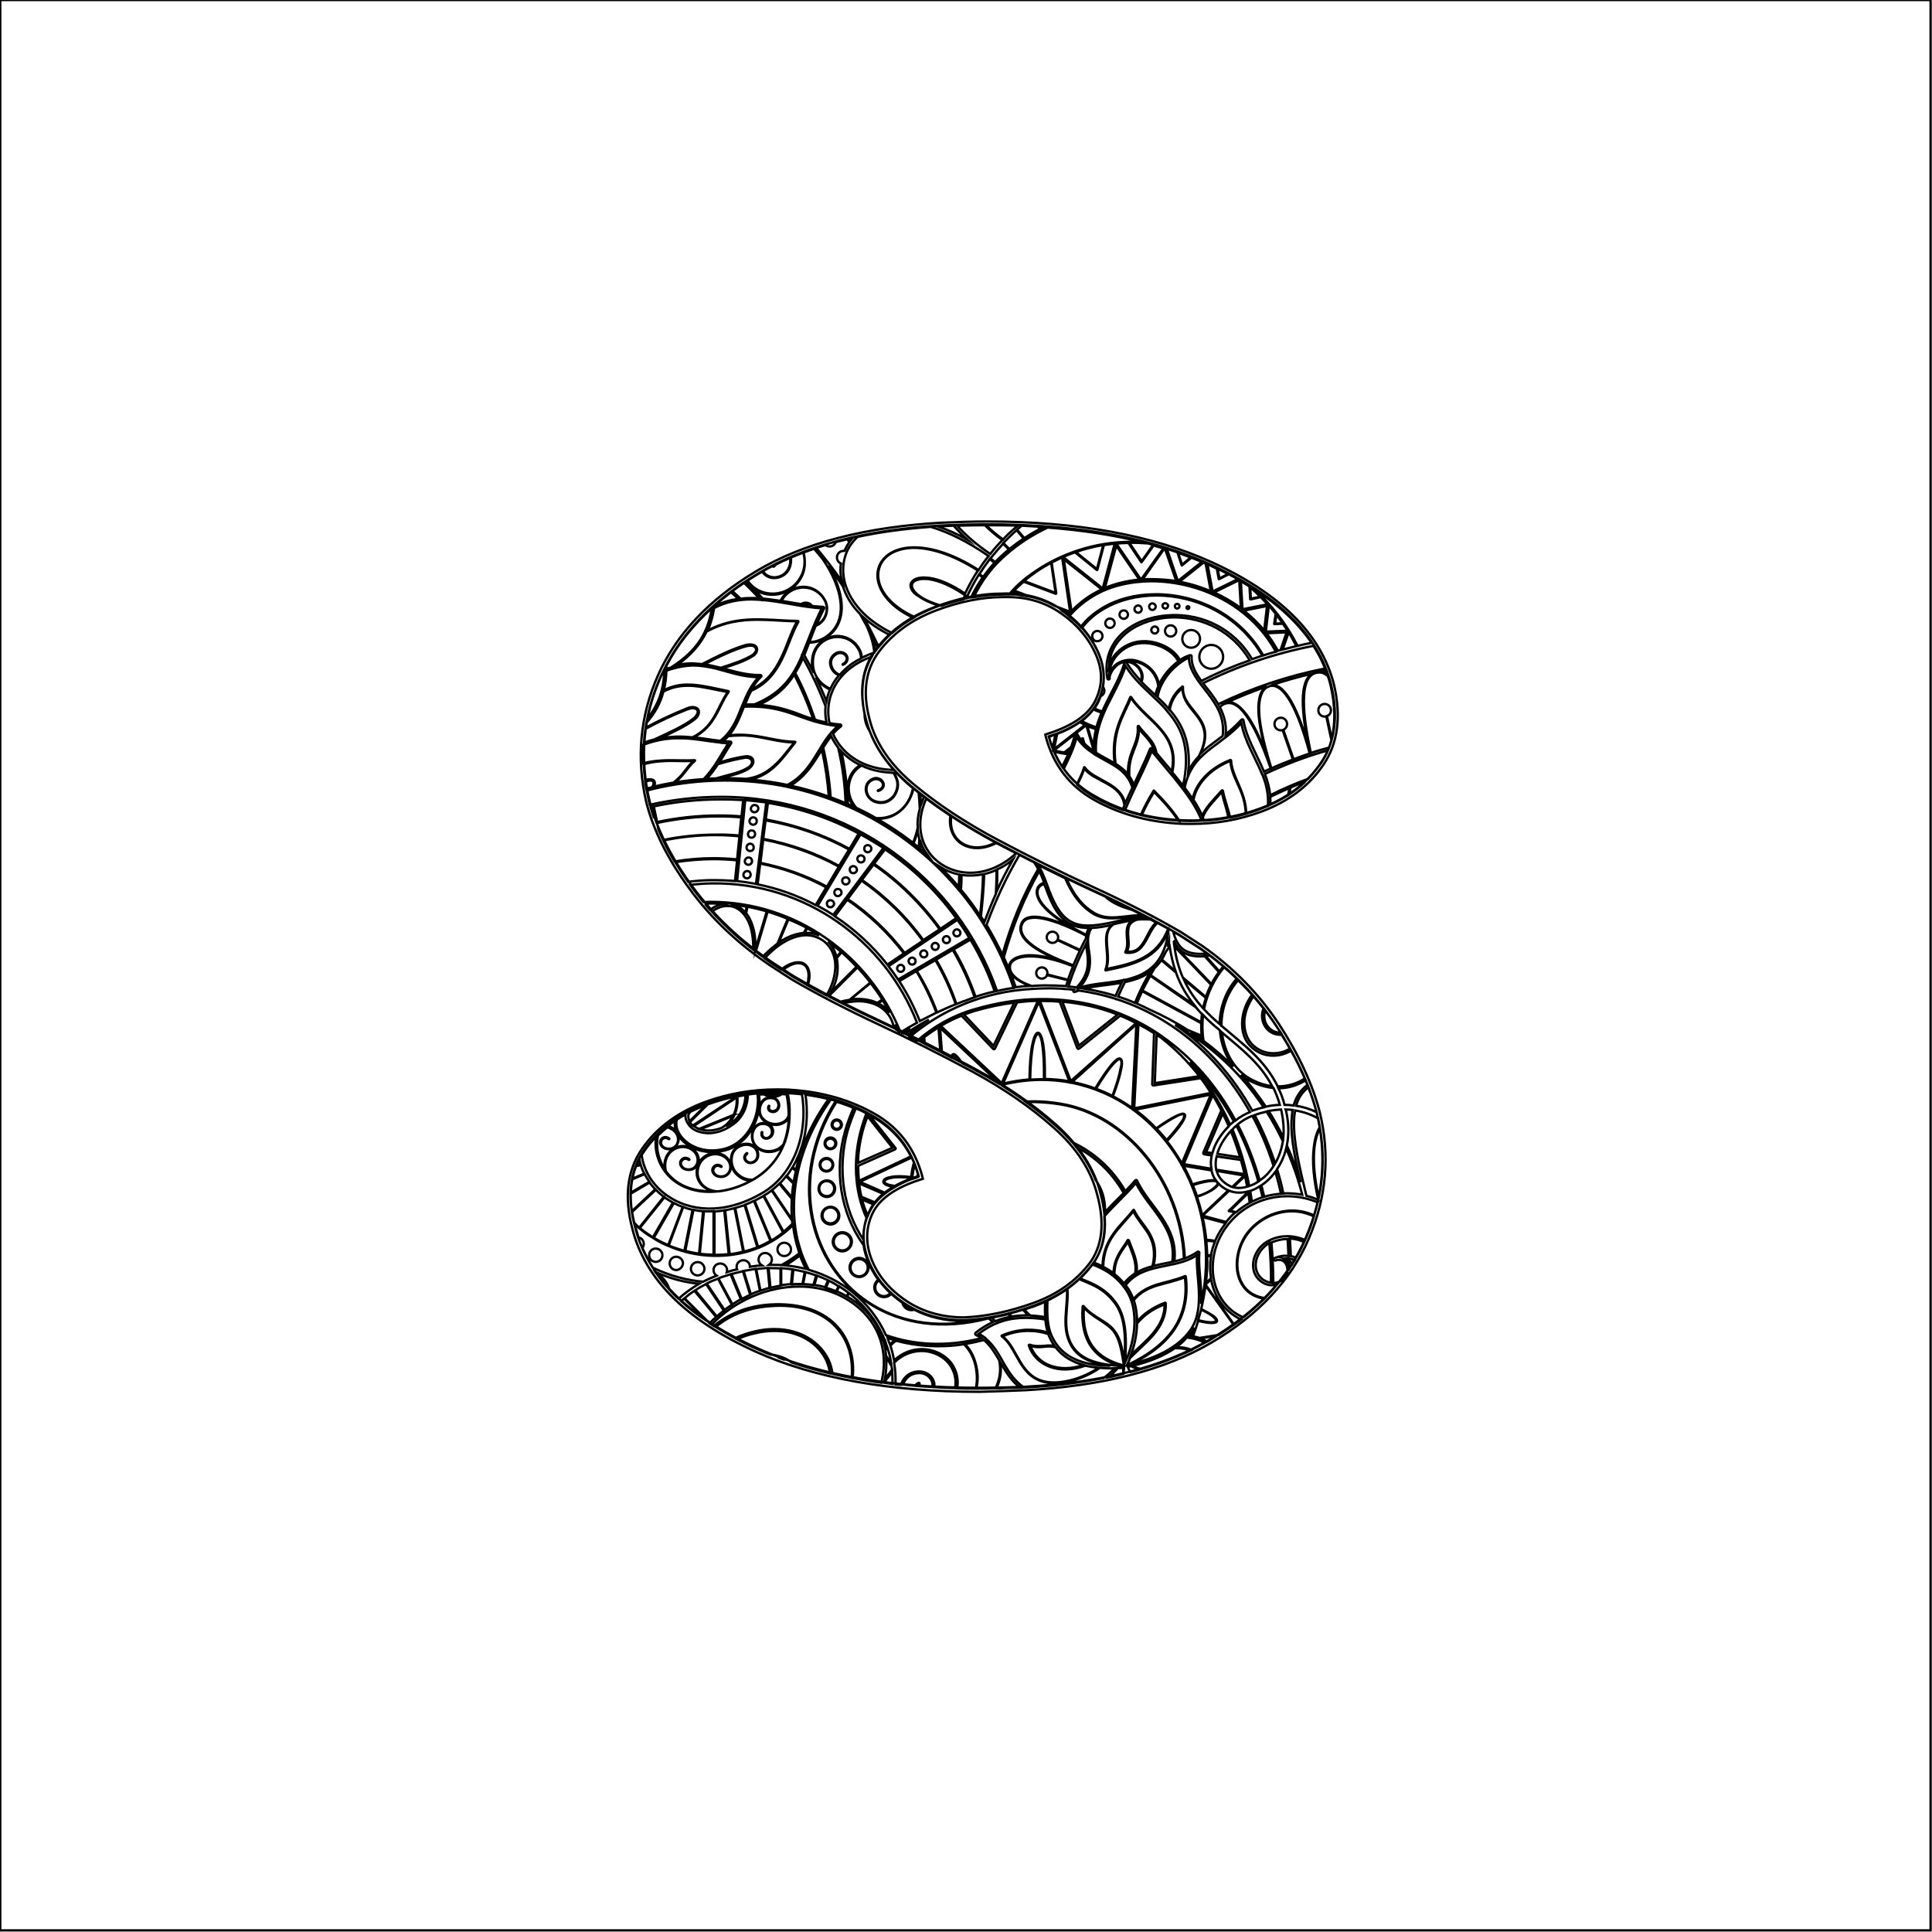 <?xml version="1.0" encoding="utf-8"?>
<!-- Generator: Adobe Illustrator 24.3.0, SVG Export Plug-In . SVG Version: 6.00 Build 0)  -->
<svg version="1.1" id="Mandala_Letter" xmlns="http://www.w3.org/2000/svg" xmlns:xlink="http://www.w3.org/1999/xlink" x="0px"
	 y="0px" width="828px" height="828px" viewBox="0 0 828 828" style="enable-background:new 0 0 828 828;" xml:space="preserve">
<style type="text/css">
	.st0{fill:none;stroke:#000000;stroke-miterlimit:10;}
</style>
<path class="st0" d="M0.1,827V0h827.3v827.3H0.1v-0.2 M444.9,381c-0.4,0.9-0.4,2.1,0.1,3.4c0.5,1.4,1.5,2.9,3.2,4.7
	c3.2,3.4,8.8,7.3,17.4,11.6c0.2-1,0.5-2,1.1-3c-2.4,0-4.5-0.3-6.5-1c-4.8-1.8-8.3-6.2-11.4-14.5c-0.4-1.1-0.8-2.2-1.3-3.3
	C446.2,379.2,445.3,379.9,444.9,381z M519.2,421.7c0.9-1.8,2-3.5,3.2-5.1l-6.1-6.8c-3.6,0.3-6.9-0.1-9.6-1.9c-1.4-1-2.6-2.4-3.5-4.4
	c0,0-0.1,0.1-0.1,0.1c0.1,0.5,0.1,1.1,0.2,1.6L519.2,421.7z M506.9,418.9l9.9,8.4c0.6-1.8,1.4-3.6,2.2-5.3l-15.7-16.4
	C504,410.7,505.3,415.1,506.9,418.9z M466.1,409.7c-0.2-1.8-0.5-3.5-0.6-5.3c-3.1,6.1-5.7,12.3-7.6,18.4c1.2,0.1,2.3,0.2,3.5,0.4
	C466.2,418.2,466.5,413.8,466.1,409.7z M497.9,411.2l5.9,5c-1.1-3.2-1.9-6.7-2.5-10.5c-0.6,0.7-1.2,1.5-1.7,2.3
	C499,409.2,498.5,410.3,497.9,411.2z M457.7,419.9c0.7-2,1.4-3.9,2.2-5.8c-7.7-3-13.9-4.3-18.4-4.2c-0.3,0-0.6,0-0.9,0
	c-2.3,0.1-4.1,0.5-5.4,1.2c-1.3,0.7-2.1,1.6-2.3,2.7c-0.3,1.4,0.2,3.1,1.9,4.7c1.5,1.5,4,2.9,7.4,4.1c0.3,0,0.5-0.1,0.8-0.1
	c1.6-0.1,3.2-0.2,4.8-0.2c3.1,0,6.1,0.1,9.1,0.3c0.3-0.8,0.5-1.7,0.8-2.5l-8.9-2.2c-0.4,0.9-1.3,1.5-2.3,1.5c-1.4,0-2.4-1.1-2.4-2.4
	c0-1.3,1.1-2.4,2.4-2.4c1.4,0,2.4,1.1,2.4,2.4c0,0.2,0,0.4-0.1,0.6L457.7,419.9z M321.5,396.8c-1.7-4.9-4.8-7.8-8.2-8.4
	c-0.5-0.1-0.9-0.1-1.4-0.1c-2.2-0.1-4.5,0.7-6.8,2.4c5.3,5.8,11.2,11.3,17.7,16.3C322.9,403,322.4,399.6,321.5,396.8z M481.7,419.9
	c0.1,0,0.2,0,0.2,0.1c1.1-0.2,2.1-0.5,3.1-0.8c4.1-1.2,7.8-3.2,10.7-6.7c2.4-3,4.1-7,5-12.7c0-0.2,0-0.4,0-0.6
	c-2.4,5.7-6,9.3-10.3,11.6c-5,2.7-10.8,3.9-16.5,5.1c-0.1,0.1-0.2-0.1-0.2-0.2c1.4-3.3,0.6-7.5,0.4-11.2c-0.1-1.9-0.1-3.7,0.5-5.3
	c0.4-1.1,1.1-2,2-2.8c-3.2,0.7-6.2,1.2-8.8,1.3c-1,1.5-1.4,3.1-1.5,4.7v0.8c0,2,0.4,4.2,0.7,6.4c0.4,4.1,0.1,8.7-4.4,13.7
	c5.4-1.8,12.3-1.9,18.6-3.2C481.4,420,481.5,419.9,481.7,419.9z M432.5,413.7c0.3-1.2,1.1-2.2,2.5-3c1.4-0.7,3.2-1.2,5.6-1.3
	c3.3-0.1,7.6,0.5,12.8,2c-5.5-2.4-9.5-4.6-12.2-6.9c-1.8-1.5-3-3-3.5-4.5c-0.6-1.5-0.5-2.9,0.1-4.3c0.6-1.4,1.8-2.3,3.5-2.6
	c1.7-0.4,3.8-0.2,6.3,0.3c3.2,0.7,7.1,2.1,11.4,4c-5.1-3-8.8-5.7-11.1-8.2c-1.7-1.7-2.7-3.3-3.2-4.8c-0.5-1.4-0.5-2.7-0.1-3.7
	c0.5-1.1,1.5-2,2.9-2.4c-0.6-1.7-1.3-3.4-2.1-5c-6.4,11.3-11.6,24-15.2,37c1.9,4.2,3.6,8.4,5.1,12.8c2-0.3,4-0.5,6-0.6
	c-3.1-1.2-5.3-2.5-6.8-3.9C432.8,417.1,432.1,415.3,432.5,413.7z M462.9,407.1c0.8-1.6,1.6-3.3,2.5-4.9c0-0.4,0.1-0.8,0.1-1.2
	c-6.9-3.6-13.2-6.2-18-7.2c-1.5-0.3-2.9-0.5-4.1-0.5c-0.7,0-1.4,0.1-2,0.2c-1.6,0.3-2.7,1.1-3.3,2.4c-0.6,1.3-0.6,2.6-0.1,4
	c0.5,1.4,1.7,2.9,3.5,4.4c3.5,3,9.6,6.1,18.5,9.4c0.9-2.1,1.8-4.2,2.8-6.3l-9.6-4.5c-0.4,0.7-1.2,1.2-2.1,1.2
	c-1.4,0-2.5-1.1-2.5-2.4c0-1.4,1.1-2.4,2.5-2.4c1.3,0,2.4,1.1,2.4,2.4c0,0.3-0.1,0.7-0.2,1L462.9,407.1z M466.3,424
	c0.1-0.2,0.2-0.5,0.3-0.7c-0.6,0.1-1.3,0.3-1.9,0.4C465.3,423.8,465.8,423.9,466.3,424z M501.1,404.8c-0.1-0.4-0.1-0.8-0.1-1.2
	c-0.2,0.8-0.4,1.5-0.6,2.2C500.6,405.4,500.9,405.1,501.1,404.8z M324.7,504.3c-7.6,5-16.4,7.2-24.2,6.3c-7.8-1-14.6-5.1-17.9-12.7
	c-1.5-3.5-2-7.3-1.4-10.8c-1.8,1.9-3.5,3.9-5,6.1c-0.4,0.6-0.8,1.2-1.2,1.8c0.9,6.8,4.8,13.1,10.8,17.3c9.5,6.8,24.3,8.6,40.7-0.9
	c13.6-7.8,20-25.3,17.2-42.4c-1.5-0.2-2.9-0.3-4.5-0.4c-0.5,0-1.1-0.1-1.6-0.1c0.6,3,0.9,6,0.8,9
	C338.4,487.8,334.2,497.9,324.7,504.3z M528.8,480.6c-5.2-9.6-11.5-18.2-18.9-25.4c7.1,7.9,12.9,17,17.3,26.8
	C527.8,481.5,528.3,481,528.8,480.6z M497.7,444.8c-0.3-0.2-0.5-0.4-0.8-0.5c-0.4-0.3-0.8-0.5-1.2-0.8l-0.8,20.7l19.1-3
	C509.2,455.1,503.8,449.6,497.7,444.8z M534.5,508.6c-0.3-1.5-0.6-3.1-0.9-4.6l-5.1,4.8C530.3,509.3,532.4,509.2,534.5,508.6z
	 M533.4,503.2c-0.5-2.1-1-4.1-1.6-6.1c0,0-0.1,0-0.1,0l-10.3-1.5c-0.5,2-0.5,3.9-0.2,5.7L533.4,503.2z M479,434.8
	c-7.5-2.9-15.4-4.8-23.7-5.5l7.1,18.8L479,434.8z M531.5,496c-1.2-3.9-2.5-7.6-4-11.3c-2.3,2.5-4.2,5.4-5.3,8.3
	c-0.2,0.5-0.4,1-0.5,1.5L531.5,496z M527.1,508.3c0.3,0.2,0.6,0.3,1,0.4l5.1-4.9l-11.8-2C522.2,504.5,523.9,506.7,527.1,508.3z
	 M434.7,429.7c-5.6,0.7-11.3,1.9-17.1,3.6c-1.5,0.5-3,1-4.5,1.5l12.7,13.4L434.7,429.7z M429.9,464.4c3.8-0.9,7.6-1.5,11.3-1.8
	c0.1-6.5,0.5-11.4,1.2-14.8c0.3-1.6,0.7-2.9,1.1-3.8c0.2-0.4,0.4-0.7,0.6-1c0.2-0.2,0.5-0.4,0.7-0.4c0.3,0,0.5,0.1,0.7,0.3
	c0.2,0.2,0.4,0.5,0.6,1c0.4,0.8,0.7,2.1,1,3.7c0.5,3.3,0.8,8.2,0.7,14.8c3.6,0.1,7.1,0.4,10.5,1l-13.1-34L429.9,464.4z M480.1,435.3
	C480.1,435.3,480,435.3,480.1,435.3l-17.6,14.1c-0.3,0.2-0.7,0.1-0.8-0.2l-7.5-19.8v-0.1c-2.2-0.2-4.3-0.3-6.6-0.3h-1.9l13.2,34.3
	l28-24.8C484.7,437.3,482.4,436.2,480.1,435.3z M445.8,444.1c-0.2-0.4-0.4-0.7-0.5-0.8c-0.2-0.2-0.3-0.2-0.4-0.2
	c-0.2,0-0.3,0.1-0.5,0.3c-0.2,0.2-0.4,0.5-0.6,0.9c-0.4,0.8-0.7,2.1-1.1,3.7c-0.6,3.3-1.1,8.2-1.2,14.7c2-0.1,4-0.2,5.9-0.2
	c0.1-6.6-0.2-11.5-0.7-14.7C446.5,446.1,446.2,444.9,445.8,444.1z M435.9,429.6c0,0.1,0,0.1-0.1,0.2l-9.4,19.6
	c-0.2,0.3-0.6,0.4-0.8,0.1l-13.5-14.2c-3.1,1.2-6.1,2.7-8.9,4.4l26.1,24.5l15.5-35.3C441.8,429,438.9,429.2,435.9,429.6z
	 M270.8,519.1l10-9.4c-0.8-0.9-1.6-1.8-2.4-2.9l-8.1,4.8C270.3,514,270.4,516.5,270.8,519.1z M467.4,423.1c-0.1,0.3-0.3,0.6-0.4,1
	c3.8,0.7,7.5,1.6,11.1,2.7c0.8-1.9,1.7-3.8,2.6-5.6C476.1,422,471.5,422.4,467.4,423.1z M316.2,480.2c-0.7,0.7-3,2.7-6.2,4.1
	c-3.3,1.4-7.5,2.1-11.8,0.2c-1.5-0.7-2.7-1.8-3.4-3c-0.8-1.2-1.2-2.6-1-3.9c0,0,0,0,0,0c-1.3,0.7-2.5,1.4-3.7,2.2
	c-0.6,2.1-0.1,4.3,1.2,6.4c3,4.7,10.2,8.4,19,6.2c8-2,14-10.2,14.5-19.6c0.1-1.4,0-2.8-0.2-4.2c-1.4,0.1-2.7,0.3-4.1,0.5
	C320.4,473.6,318.9,477.3,316.2,480.2z M314.4,477.8L314.4,477.8c1.1-2.3,1.5-4.9,1.3-7.5l-18.4,12.3c0.4,0.3,0.9,0.6,1.4,0.8
	c0.3,0.2,0.6,0.3,1,0.4L314.4,477.8C314.3,477.8,314.3,477.8,314.4,477.8z M515,443.9c-0.2-1.8-0.2-3.6-0.2-5.4l-25.3-13.7
	c-0.8,1.7-1.6,3.5-2.3,5.3c1.8,0.8,3.6,1.6,5.3,2.5c5.8,2.6,11.2,5.4,16.3,8.7L515,443.9z M314.1,478.4c0-0.1,0.1-0.1,0.1-0.2
	l-14.1,5.8c3.3,1,6.5,0.4,9.1-0.6C311.1,482.4,312.8,480.7,314.1,478.4z M485.3,420.1c-1,0.3-2.1,0.6-3.2,0.8c-1,2-2,4.1-2.9,6.2
	c2.5,0.8,4.9,1.7,7.2,2.7c2-4.9,4.3-9.5,6.8-13.6C490.9,418.1,488.2,419.3,485.3,420.1z M314.4,478.6c-0.9,1.6-2,3-3.3,4
	c2.3-1.2,4-2.7,4.4-3.1c2.4-2.6,3.9-6.1,4-10.2c-1.2,0.2-2.4,0.4-3.5,0.6C316.3,472.8,315.8,475.9,314.4,478.6z M325.5,472.9
	c-0.5,9.6-6.6,18.1-15,20.2c-9.1,2.2-16.6-1.5-19.8-6.5c-0.1-0.2-0.2-0.4-0.3-0.6c0.6,1.5,0.6,2.9,0,4.1c-0.7,1.4-2.1,2.3-3.8,2.4
	c-1.2,0-2.2-0.4-2.9-1.1c-0.7-0.7-1-1.6-0.7-2.5c0.3-0.8,0.8-1.3,1.5-1.5c0.7-0.2,1.5-0.1,2.3,0.5c0.2,0.1,0,0.4-0.2,0.3
	c-0.7-0.5-1.4-0.6-2-0.4c-0.6,0.2-1,0.6-1.2,1.3c-0.3,0.8,0,1.6,0.6,2.2c0.6,0.6,1.5,1,2.7,1c1.6,0,2.9-0.9,3.5-2.1
	c0.6-1.3,0.6-3-0.5-4.6c-0.8-1.2-2.2-2-3.7-2.5c-1.4,1.1-2.7,2.3-4,3.5c-0.8,3.6-0.4,7.6,1.2,11.3c0.5,1.2,1.2,2.3,1.8,3.3
	c-0.1-0.4-0.1-0.7-0.2-1.2c-0.3-5.1,3.3-8.4,7.1-8.8c2.6-0.3,5.2,0.8,6.6,2.9c1.2,1.8,1.2,3.6,0.5,5s-2.1,2.3-3.8,2.3
	c-1.2,0-2.3-0.4-2.9-1.1c-0.7-0.7-1-1.6-0.7-2.5c0.3-0.7,0.8-1.3,1.5-1.5c0.7-0.2,1.5-0.1,2.3,0.5c0.2,0.1,0,0.4-0.2,0.3
	c-0.7-0.5-1.4-0.6-2-0.4c-0.6,0.2-1,0.7-1.3,1.3c-0.3,0.8,0,1.5,0.6,2.2c0.6,0.6,1.5,1,2.6,1c1.6,0,2.9-0.9,3.5-2.2
	c0.6-1.3,0.6-3-0.5-4.7c-1.3-1.9-3.8-3-6.2-2.7c-3.6,0.4-7.1,3.5-6.8,8.5c0.1,0.8,0.1,1.4,0.4,2c3.6,4.8,9,7.5,15.1,8.2
	c1.7,0.2,3.5,0.3,5.3,0.2c-4.1-0.7-7.1-3.8-7.3-7.5c-0.3-5.1,3.3-8.4,7.1-8.8c2.6-0.3,5.3,0.8,6.6,2.9c1.2,1.8,1.2,3.6,0.5,5
	c-0.7,1.4-2.1,2.3-3.8,2.3c-1.2,0-2.2-0.4-2.9-1.1c-0.7-0.7-1-1.6-0.7-2.5c0.3-0.7,0.8-1.3,1.5-1.5c0.7-0.2,1.5-0.1,2.3,0.5
	c0.2,0.1,0,0.4-0.2,0.3c-0.7-0.5-1.4-0.6-2-0.4c-0.6,0.2-1,0.7-1.2,1.3c-0.3,0.8,0,1.5,0.6,2.2c0.6,0.6,1.5,1,2.7,1
	c1.6,0,2.9-0.9,3.5-2.2c0.6-1.3,0.6-3-0.5-4.6c-1.3-1.9-3.8-3-6.3-2.7c-3.6,0.4-7.1,3.5-6.8,8.5c0.3,4.1,4,7.3,8.9,7.4
	c4.7-0.5,9.6-2.1,14.1-4.6c-2.3,0-4.6-0.9-6.6-3c-1.5-1.6-2.4-4.2-2.1-6.7c0.2-2.5,1.7-4.8,4.7-5.8c0.5-0.2,1-0.3,1.5-0.3
	c1.5-0.1,2.7,0.3,3.7,1c1.3,1,1.9,2.6,1.7,4.3c-0.3,2.4-2.9,3.6-4.6,2.6c-0.7-0.4-1.2-1.1-1.3-1.8c-0.1-0.7,0.3-1.5,1-2.1
	c0.2-0.1,0.4,0.1,0.2,0.3c-0.7,0.6-1,1.2-0.9,1.8c0.1,0.6,0.5,1.2,1.1,1.6c1.5,0.9,3.9-0.1,4.2-2.3c0.2-1.6-0.4-3.1-1.6-4
	c-1.2-0.9-2.9-1.3-4.9-0.7c-3,0.9-4.3,3.1-4.5,5.4c-0.3,2.4,0.6,4.9,2.1,6.4c2.1,2.2,4.6,3,7,2.9c0.7-0.4,1.3-0.8,2-1.2
	c5.1-3.4,8.7-8,10.9-13.1c-3.1,3.1-8.7,3.3-11.7,0c-1.6-1.8-2-4.4-1.3-6.5c0.6-1.8,2.1-3.3,4.2-3.5c0.3,0,0.6,0,1,0
	c2.1,0.2,3.3,1.6,3.5,3.1c0.2,1.5-0.5,3-2.2,3.5c-0.7,0.2-1.5,0.1-2.1-0.4c-0.6-0.5-0.8-1.3-0.6-2.2c0.1-0.2,0.4-0.2,0.3,0.1
	c-0.2,0.8,0.1,1.5,0.5,1.9c0.4,0.4,1.1,0.6,1.7,0.4c1.5-0.5,2.1-1.8,1.9-3.2c-0.2-1.3-1.2-2.6-3.2-2.8c-2.5-0.3-4.1,1.2-4.8,3.2
	c-0.7,2-0.4,4.5,1.2,6.2c3.1,3.3,9,2.9,11.8-0.7c1.4-3.6,2.1-7.5,2.3-11.4c-0.8,1.6-2.5,2.6-4.4,3c-2.4,0.4-5.1-0.3-6.9-2.3
	c-1.5-1.7-1.8-4.1-1.1-6.1c0.7-2,2.5-3.5,4.9-3.3c2,0.2,3.1,1.5,3.3,2.9c0.2,1.4-0.5,2.9-2,3.3c-0.7,0.2-1.5,0-2.1-0.4
	c-0.5-0.4-0.8-1.2-0.4-2.1c0.1-0.2,0.4-0.1,0.3,0.1c-0.3,0.8-0.1,1.4,0.3,1.7c0.5,0.4,1.2,0.5,1.8,0.3c1.3-0.3,2-1.6,1.8-2.9
	c-0.2-1.3-1.1-2.5-3-2.6c-2.3-0.2-3.9,1.2-4.6,3.1c-0.7,1.8-0.5,4.2,1,5.7c1.7,1.9,4.3,2.6,6.6,2.2c2.1-0.4,3.9-1.6,4.4-3.6
	c0-3-0.3-6-0.9-9c-0.7,0-1.3-0.1-2-0.1c-1.4,1-3.5,1.5-5.7,0.9c-0.8-0.2-1.5-0.5-2.1-0.8c-0.7,0-1.4,0.1-2.1,0.1
	C325.5,470,325.5,471.4,325.5,472.9z M549.8,489.1c-2.1-4.4-4.4-8.7-7-12.7c-1.6,0.4-3.3,0.8-5.1,1.5c3.5,6.5,6.4,13.5,8.8,20.7
	C548.1,495.9,549.2,492.7,549.8,489.1z M541.6,474.6c-9.5-14.4-22.2-26.3-38-35.4c13.6,9.3,24.8,22,33.1,36.8
	C538.4,475.4,540,474.9,541.6,474.6z M535.4,508.3c1.3-0.4,2.6-1.1,3.9-1.9c-2.4-8.5-5.6-16.5-9.4-24c-0.6,0.5-1.2,1-1.7,1.6
	C531.4,491.8,533.8,499.9,535.4,508.3z M543.3,503c0.9-1,1.8-2.1,2.5-3.3c-2.4-7.6-5.4-14.7-9.1-21.5c-0.1,0-0.1,0.1-0.2,0.1
	c-2.1,0.8-4.2,2.1-6.1,3.6c3.9,7.4,7,15.5,9.5,24C541.1,505.1,542.3,504.1,543.3,503z M516.9,493.8l2.7,0.4c0.2-0.7,0.4-1.3,0.6-1.9
	c1.3-3.5,3.6-6.8,6.4-9.6c-0.8-1.9-1.7-3.7-2.6-5.5L516.9,493.8z M328.1,468.4c0.5,0.2,0.9,0.4,1.5,0.5c1.9,0.4,3.7,0.1,5-0.6
	C332.4,468.2,330.2,468.3,328.1,468.4z M340,544.1l-0.6,6.3c1-0.1,2-0.1,3-0.1c0.5,0,1,0,1.5,0l1-5.2
	C343.3,544.7,341.7,544.4,340,544.1z M377,569.7l-0.4,0.2c0.7,1.5,1.3,3,1.8,4.5l0.7-0.3C378.5,572.6,377.8,571.2,377,569.7z
	 M374.4,565.3l-0.3,0.2c0.9,1.3,1.7,2.6,2.4,4l0.3-0.2C376.1,568,375.3,566.7,374.4,565.3z M371.4,561.4l-0.4,0.4
	c1.1,1.1,2.1,2.3,2.9,3.5l0.3-0.2C373.3,563.8,372.4,562.6,371.4,561.4z M394.4,363.7c1,0.8,2,1.7,3,2.6c-1.1-1.5-2.1-3.2-2.7-5
	C394.5,362.1,394.5,362.9,394.4,363.7z M367.8,557.6l-0.6,0.8c1.3,1,2.5,2.1,3.6,3.2l0.4-0.4C370.1,559.9,369,558.7,367.8,557.6z
	 M379.7,575.6c-0.1-0.4-0.3-0.7-0.4-1.1l-0.7,0.3c0.3,1.1,0.6,2.2,0.8,3.2L379.7,575.6z M379.2,591.2l3.1-4.2
	c-0.1-0.5-0.1-1-0.2-1.5l-2.3-3.9C380,585,379.8,588.2,379.2,591.2z M345.2,545.2l-1,5.1c1.5,0.1,2.9,0.2,4.4,0.4l1.2-4.1
	C348.3,546.1,346.8,545.6,345.2,545.2z M325.8,370.1l-1.1,8.9c8.8,1.8,17.2,4.8,24.9,8.9l4.5-7.6
	C345.5,375.6,335.9,372.1,325.8,370.1z M364.6,554.8c-0.2-0.2-0.5-0.4-0.7-0.5l-0.9,1.3c1.3,0.8,2.6,1.6,3.8,2.5l0.7-0.8
	C366.6,556.5,365.6,555.6,364.6,554.8z M381.4,576.2c0.7-0.7,1.4-1.3,2.2-1.8c-1.1-0.3-2.2-0.6-3.2-1
	C380.7,574.4,381,575.3,381.4,576.2z M350.2,546.7l-1.2,4c1.6,0.2,3.1,0.5,4.6,1l1.3-3C353.4,548,351.8,547.3,350.2,546.7z
	 M359.7,551.3l-1.1,2.1c1.4,0.6,2.8,1.3,4.2,2.1l0.9-1.4C362.4,553.1,361.1,552.2,359.7,551.3z M319.4,342.9l-3.5,34.7
	c2.7,0.3,5.4,0.7,8.1,1.2l4.4-34.9C325.3,343.5,322.4,343.2,319.4,342.9z M321.3,375.9c-0.5,0.6-1.5,0.7-2.1,0.2
	c-0.7-0.5-0.8-1.5-0.2-2.2c0.3-0.4,0.7-0.6,1.2-0.6c0.4,0,0.7,0.1,1,0.3C321.8,374.3,321.9,375.2,321.3,375.9z M321.9,370.1
	c-0.5,0.6-1.5,0.7-2.1,0.2c-0.7-0.5-0.8-1.5-0.2-2.2c0.3-0.4,0.7-0.6,1.2-0.6c0.4,0,0.7,0.1,1,0.3
	C322.4,368.5,322.5,369.5,321.9,370.1z M322.7,364.2c-0.5,0.6-1.5,0.7-2.2,0.2c-0.6-0.5-0.8-1.5-0.2-2.2c0.3-0.4,0.7-0.6,1.2-0.6
	c0.3,0,0.7,0.1,1,0.3C323.1,362.6,323.2,363.5,322.7,364.2z M323.3,358.4c-0.5,0.7-1.5,0.8-2.2,0.3c-0.6-0.5-0.7-1.5-0.2-2.2
	c0.3-0.4,0.7-0.6,1.2-0.6c0.3,0,0.7,0.1,1,0.3C323.7,356.8,323.8,357.8,323.3,358.4z M324,352.9c-0.5,0.6-1.5,0.8-2.2,0.2
	c-0.7-0.5-0.8-1.5-0.2-2.2c0.3-0.4,0.7-0.6,1.2-0.6c0.3,0,0.7,0.1,1,0.3C324.4,351.2,324.5,352.2,324,352.9z M322.4,347.8
	c-0.7-0.5-0.8-1.5-0.2-2.2c0.3-0.4,0.7-0.6,1.2-0.6c0.4,0,0.7,0.1,1,0.3c0.7,0.5,0.8,1.5,0.2,2.2C324,348.2,323.1,348.3,322.4,347.8
	z M355.2,548.9l-1.2,3c1.5,0.4,2.9,0.9,4.3,1.5l1.1-2.1C358,550.3,356.6,549.5,355.2,548.9z M410.9,380.1c0.1-1.6,0.2-3.5,0.2-5.3
	c-3-0.6-5.7-1.7-8.1-3.2C405.7,374.3,408.4,377.1,410.9,380.1z M403,398.1l6.8-4.6c-8.3-11.5-18.7-21.5-30.5-29.5l-4.7,6.2
	C385.6,377.8,395.2,387.3,403,398.1z M515.2,445.7c-0.1-0.5-0.1-0.9-0.2-1.4l-4.7-2C512,443.4,513.7,444.5,515.2,445.7z
	 M369.2,377.4l-5.9,7.9c9.4,6.3,17.6,14.2,24.4,23.1l7.8-5.2C388.3,393.2,379.4,384.5,369.2,377.4z M427.1,372.8
	c-1.7,0.8-3.5,1.4-5.3,1.8c-0.2,6.5-0.8,12.4-1.4,18.2c0.5,0.7,1,1.5,1.5,2.3c1.5-4,3.1-8,4.9-12C427,379.8,427.1,376.5,427.1,372.8
	z M412.1,375c0,2.2-0.1,4.6-0.3,6.3c3,3.5,5.7,7.2,8.2,11.1c0.6-5.6,1.2-11.4,1.3-17.7C418.2,375.3,415.1,375.4,412.1,375z
	 M334.8,543.5v7.3c1.4-0.2,2.8-0.4,4.2-0.5l0.6-6.3C338.1,543.8,336.5,543.6,334.8,543.5z M427.4,372.6c0,3.4,0,6.5-0.3,9.5
	c2.1-4.7,4.5-9.2,7-13.7C431.9,370.2,429.7,371.6,427.4,372.6z M471.3,565.7c-2.2-1.4-4.5-2.9-6.8-5.3c-0.5,7.7,1.1,13.2,4.1,17.1
	c2.9,3.8,7.2,6.1,12.5,7.6c0.1-0.2,0.3-0.3,0.5-0.4c-1.2-7.6-2-11-4.4-14.3C475.6,568.5,473.6,567.2,471.3,565.7z M364.1,363.8
	l3.9-6.6c-11.9-6.4-25-10.9-38.9-13.1l-0.9,7.1C341,353.5,353.1,357.8,364.1,363.8z M318.5,342.9c-3.1-0.2-6.2-0.3-9.3-0.3
	c-10.1,0-19.8,1-29,3l1.4,6.7c8.5-1.8,17.3-2.8,26.3-2.8c3.3,0,6.7,0.1,9.9,0.4L318.5,342.9z M450,585.8c-4.4-1.6-7.7-4.9-9.1-9.2
	c-0.1-0.2,0.1-0.3,0.3-0.3h0.1c2.4,0.8,4.3,0.6,6.2,0.5c1.5-0.2,3-0.3,4.5,0.1c-0.9-1.2-1.6-2.5-2.2-3.8c-0.2-0.5-0.4-0.9-0.6-1.4
	c-2.5-0.8-5.2-1.3-8-1.3c-3.8-0.1-7.8,0.7-11.5,2.3c3.3,2.6,5.2,7,7.6,11c2.5,4.1,5.7,7.8,11.7,8.6c5.4,0.8,14.2-1,21.8-6.1
	c-2-0.2-3.9-0.5-5.7-0.9C459.6,587.3,454.3,587.4,450,585.8z M447.5,577.2c-1.8,0.2-3.7,0.3-5.9-0.4c1.5,4,4.5,7,8.6,8.5
	c4,1.4,8.9,1.5,14.1-0.3c-1.4-0.4-2.7-0.8-3.9-1.4c-3.4-1.5-6-3.6-7.9-6.1C450.8,576.9,449.3,577,447.5,577.2z M363.9,364.1
	c-10.9-6-23-10.3-35.8-12.5l-1,7.9c11.6,2.2,22.6,6.1,32.5,11.6L363.9,364.1z M483.5,531.4c0.1,0,0.2,0.1,0.3,0.2
	c1.6,4.5,4,8.9,3.3,13.8c2.1-1.3,4.4-2.1,6.8-2.7c1.5-6.2,0.3-10.3-1.6-13.7c-2-3.4-4.8-6.3-6.6-9.9c-2.7,3.5-5.9,6.5-8.5,10.2
	c-2.5,3.6-4.3,7.8-4.4,13.6c1.5,0.8,3,1.7,4.4,2.7c0.3-6.9,3.7-10,6.1-14.1C483.4,531.5,483.4,531.4,483.5,531.4z M325.9,369.8
	c10.1,2,19.7,5.5,28.5,10.2l5.1-8.6c-9.9-5.4-20.9-9.4-32.4-11.6L325.9,369.8z M379.5,579.1c0.1,0.6,0.2,1.2,0.2,1.8l2.3,3.8
	c-0.4-2.9-1.1-5.7-2.1-8.4L379.5,579.1z M301.7,519.1l-1.8,18.2c2,0.3,3.9,0.4,5.9,0.4v-18.6C304.4,519.2,303,519.2,301.7,519.1z
	 M297.2,518.5l-3.5,17.6c2,0.5,3.9,0.9,5.9,1.2l1.7-18.2C299.9,519,298.5,518.8,297.2,518.5z M288.8,515.6l-8.6,14.9
	c2,1.2,4,2.2,6.2,3.1l6.2-16.4C291.2,516.8,290,516.2,288.8,515.6z M292.8,517.3l-6.2,16.5c2.2,0.9,4.4,1.6,6.7,2.3l3.5-17.6
	C295.4,518.2,294.1,517.8,292.8,517.3z M342.2,497.3l-0.7-0.5c-0.5,1.2-1.2,2.3-1.8,3.4l1.4,1.2C341.4,500,341.8,498.6,342.2,497.3z
	 M339.3,513.7l-5.3-6.4c-1,1-2,1.8-3.1,2.7l8.5,12.6C339.2,519.7,339.2,516.7,339.3,513.7z M285,513.3c-0.1-0.1-0.2-0.1-0.2-0.2
	l-10.6,13.2c1.2,1,2.5,1.9,3.8,2.8c0.6,0.4,1.2,0.8,1.8,1.2l8.6-14.9C287.3,514.8,286.1,514.1,285,513.3z M334.3,507.1l5.1,6.1
	c0.1-2,0.3-4,0.6-6l-3.1-3.1C336.1,505.2,335.2,506.1,334.3,507.1z M342.8,538.1c-2,1.5-4.1,3-6.2,4.2c3,0.3,5.9,0.8,8.8,1.5
	C344.4,541.9,343.6,540,342.8,538.1z M323.4,514.6l7.1,17.1c1.7-1,3.5-2.2,5.1-3.5l-8.4-15.6C325.9,513.3,324.6,514,323.4,514.6z
	 M343.5,493.1l-0.4-0.2c-0.4,1.2-0.9,2.4-1.5,3.6l0.7,0.4C342.6,495.6,343,494.4,343.5,493.1z M315.1,517.7l3.7,18.7
	c2-0.5,3.9-1.1,5.8-1.8l-5.5-18.1C317.7,516.9,316.4,517.3,315.1,517.7z M319.4,516.3l5.5,18.1c1.8-0.7,3.5-1.6,5.3-2.6l-7.1-17.1
	C321.8,515.3,320.6,515.8,319.4,516.3z M310.8,518.7l1.9,18.8c2-0.2,3.9-0.6,5.8-1.1l-3.7-18.6C313.4,518.2,312.1,518.4,310.8,518.7
	z M306.2,519.2v18.6c2.1,0,4.1-0.1,6.1-0.3l-1.9-18.8C309,519,307.6,519.1,306.2,519.2z M330.7,510.2c-1,0.8-2.1,1.5-3.3,2.2
	l8.4,15.5c1.3-1.1,2.6-2.2,3.8-3.4c-0.1-0.4-0.1-0.8-0.1-1.3L330.7,510.2z M318.7,544.7l3.1,10c1.3-0.6,2.5-1.1,3.9-1.5l-1.9-9.4
	C322.1,544.1,320.4,544.4,318.7,544.7z M324.1,543.9l1.8,9.2c1.3-0.4,2.6-0.8,3.9-1.2l-0.8-8.5C327.4,543.5,325.8,543.7,324.1,543.9
	z M309.1,547.4c-0.4,0.2-0.8,0.3-1.2,0.5l6,11.1c1.2-0.8,2.4-1.5,3.6-2.2l-4.4-10.7C311.8,546.5,310.5,547,309.1,547.4z M313.5,546
	l4.4,10.7c1.2-0.6,2.4-1.2,3.6-1.8l-3.1-10.1C316.7,545.2,315.1,545.6,313.5,546z M329.4,543.5l0.8,8.4c1.4-0.4,2.9-0.6,4.3-0.9
	v-7.4c-1.2-0.1-2.5-0.1-3.7-0.1C330.3,543.4,329.8,543.5,329.4,543.5z M368.8,357.6l-18.4,30.6c2.3,1.2,4.5,2.5,6.7,3.9l21.5-28.7
	C375.4,361.4,372.2,359.4,368.8,357.6z M356.5,388.7c-0.8,0.3-1.7,0-2-0.8c-0.3-0.8,0-1.7,0.8-2c0.2-0.1,0.4-0.1,0.6-0.1
	c0.6,0,1.2,0.4,1.4,0.9C357.7,387.4,357.3,388.3,356.5,388.7z M359.7,383.9c-0.8,0.4-1.7,0-2-0.8c-0.3-0.8,0-1.7,0.8-2
	c0.2-0.1,0.4-0.1,0.6-0.1c0.6,0,1.2,0.3,1.4,0.9C360.9,382.6,360.5,383.5,359.7,383.9z M363.1,378.9c-0.8,0.4-1.7,0-2-0.8
	c-0.4-0.8,0-1.7,0.8-2c0.2-0.1,0.4-0.1,0.6-0.1c0.6,0,1.2,0.3,1.4,0.9C364.3,377.7,363.9,378.6,363.1,378.9z M366.3,374.1
	c-0.8,0.3-1.7,0-2-0.8c-0.3-0.8,0-1.7,0.8-2c0.2-0.1,0.4-0.1,0.6-0.1c0.6,0,1.2,0.4,1.4,0.9C367.5,372.9,367.1,373.8,366.3,374.1z
	 M369.6,369.5c-0.8,0.3-1.7,0-2-0.8c-0.4-0.8,0-1.7,0.8-2c0.2-0.1,0.4-0.1,0.6-0.1c0.6,0,1.2,0.4,1.4,0.9
	C370.7,368.3,370.4,369.2,369.6,369.5z M372.5,365.1c-0.8,0.4-1.7,0-2-0.8c-0.3-0.8,0-1.7,0.8-2c0.2-0.1,0.4-0.1,0.6-0.1
	c0.6,0,1.2,0.3,1.4,0.9C373.7,363.8,373.3,364.7,372.5,365.1z M363.1,385.6l-5.3,7.1c8.6,5.7,16.2,12.7,22.5,20.7l7.1-4.8
	C380.6,399.7,372.4,391.9,363.1,385.6z M401.2,411.3c3.5,6,6.4,12.3,8.7,19c1.1-0.4,2.2-0.9,3.3-1.3c0.1,0,0.1,0,0.2,0c0,0,0,0,0,0
	c1.4-0.6,2.9-1.1,4.3-1.6c-2.5-7.1-5.6-13.9-9.4-20.3L401.2,411.3z M392.9,416.1c3.5,5.6,6.4,11.5,8.7,17.8c2.6-1.2,5.2-2.4,8-3.5
	c-2.3-6.6-5.2-12.9-8.7-18.9L392.9,416.1z M344.9,489.3l-0.6-0.3c-0.3,1.2-0.7,2.4-1.1,3.6l0.4,0.2
	C344,491.6,344.5,490.4,344.9,489.3z M302.9,550.1l7.6,11.3c1-0.8,2.1-1.5,3.2-2.2l-6-11.2C306,548.6,304.4,549.3,302.9,550.1z
	 M408.7,406.9c3.8,6.4,6.9,13.2,9.4,20.3c2.6-0.9,5.4-1.7,8.2-2.3c-2.7-7.8-6.2-15.2-10.4-22.2L408.7,406.9z M298,553l9.2,11.2
	c1-0.9,2-1.7,3-2.5l-7.6-11.4C301,551.1,299.4,552,298,553z M410.3,394.2l-29.5,19.9c1.4,1.8,2.8,3.8,4.1,5.7l30.5-17.8
	C413.9,399.3,412.1,396.7,410.3,394.2z M386,416.5c-0.8,0-1.5-0.7-1.5-1.5c0-0.8,0.7-1.5,1.5-1.5c0.8,0,1.5,0.7,1.5,1.5
	C387.5,415.9,386.8,416.5,386,416.5z M390.9,413.4c-0.8,0-1.5-0.7-1.5-1.5c0-0.8,0.7-1.5,1.5-1.5c0.8,0,1.5,0.7,1.5,1.5
	C392.4,412.8,391.7,413.4,390.9,413.4z M395.9,410.3c-0.8,0-1.5-0.7-1.5-1.5c0-0.8,0.7-1.5,1.5-1.5c0.8,0,1.5,0.7,1.5,1.5
	C397.5,409.6,396.8,410.3,395.9,410.3z M400.8,407.1c-0.8,0-1.5-0.7-1.5-1.5c0-0.8,0.7-1.5,1.5-1.5c0.8,0,1.5,0.7,1.5,1.5
	C402.3,406.4,401.6,407.1,400.8,407.1z M405.6,404.2c-0.8,0-1.5-0.7-1.5-1.5c0-0.8,0.7-1.5,1.5-1.5c0.8,0,1.5,0.7,1.5,1.5
	C407.2,403.5,406.5,404.2,405.6,404.2z M410.1,401.3c-0.8,0-1.5-0.7-1.5-1.5c0-0.8,0.7-1.5,1.5-1.5c0.8,0,1.5,0.7,1.5,1.5
	C411.6,400.6,410.9,401.3,410.1,401.3z M385.4,420.5c3.5,5.4,6.4,11.1,8.8,17.1c2.3-1.2,4.7-2.4,7.1-3.6c-2.3-6.2-5.2-12.2-8.6-17.8
	L385.4,420.5z M402.7,398.3c-7.8-10.8-17.3-20.2-28.3-27.8l-5,6.6c10.2,7.1,19.1,15.8,26.3,25.8L402.7,398.3z M429.6,585.3
	c-0.3-0.5-0.6-1-0.9-1.5c0.6,3.8,0.1,7.6-1.7,11.2c0.5,0,1,0,1.5,0c1.3-0.1,2.6-0.2,3.9-0.2c0.6,0,1.3,0,2,0c0.9,0,1.9-0.1,2.8-0.1
	C433.7,592,431.5,588.6,429.6,585.3z M486.5,545.7c0.8-4.7-1.4-9.1-3.1-13.5c-2.5,4-5.7,7-5.8,13.8c1.4,1.1,2.7,2.4,4.1,4
	C483.2,548.2,484.8,546.8,486.5,545.7z M418.3,586.4c-0.7-3.9-2.4-7.6-5.2-10.3c-10.3,1.6-20.2,0.9-29.1-1.5
	c-0.9,0.6-1.6,1.3-2.4,2.1c0.7,2.1,1.2,4.2,1.6,6.3c3.6-3.3,7.6-4.7,11.5-4.8c5.4-0.1,10.3,2.4,13,6c2.3,3.1,3.2,7,2.5,10.8
	c2.6,0.1,5.3,0.1,8,0.1C418.8,592.5,418.8,589.5,418.3,586.4z M428.2,582.9c-1.9-3.2-3.7-6.2-6.5-8.6c-2.8,0.7-5.5,1.3-8.2,1.7
	c2.8,2.7,4.4,6.5,5.1,10.4c0.6,3,0.5,6.1-0.2,8.7c2.7,0,5.4,0,8.2-0.1C428.6,591.1,429.1,586.9,428.2,582.9z M494,571.6
	c3-3.6,5.2-7.6,5.1-12.6c-5.5,2.1-9.1,5-11.8,8.2c0,0.7-0.1,1.5-0.1,2.2c-0.3,4.1-1.3,8-2.5,11.3C487.8,577.7,491.3,574.8,494,571.6
	z M393.5,592.7c0.5-0.3,0.9,0.4,0.4,0.7c-0.3,0.2-0.6,0.4-0.7,0.6c2.1,0.2,4.2,0.3,6.4,0.4c0.2-1,0-2.1-0.5-3
	c-1-1.8-3.1-3.2-5.9-2.9c-3,0.3-4.9,2-5.9,4.2c-0.1,0.2-0.2,0.5-0.3,0.7c1.7,0.2,3.4,0.3,5.2,0.5C392.4,593.5,392.9,593,393.5,592.7
	z M503.3,569.1c4.1-6.4,5.5-13.6,4.5-21.7c-4.3,1.7-8.4,2.5-12.1,3.6c-3.6,1.2-6.9,2.7-9.8,6.2c1,2.9,1.4,6.1,1.4,9.2
	c2.7-3.2,6.5-6,12-8.1c0,0,0.1,0,0.1,0c0.1,0,0.2,0.1,0.2,0.3c0.2,5.4-2.1,9.7-5.2,13.4c-3,3.5-6.8,6.7-10.1,10
	c-0.4,1.1-0.8,2.1-1.3,3c0.2,0,0.3-0.1,0.4-0.1C492.7,580.5,499.3,575.2,503.3,569.1z M406.9,584.7c-2.5-3.4-7.2-5.8-12.3-5.7
	c-3.8,0.1-7.9,1.5-11.4,5c0.5,3,0.7,6.1,0.6,9.3c0.8,0.1,1.5,0.2,2.3,0.2c0.1-0.3,0.2-0.7,0.4-1c1.1-2.4,3.3-4.4,6.6-4.7
	c3.1-0.3,5.6,1.2,6.7,3.3c0.6,1.1,0.8,2.3,0.6,3.4c2.9,0.2,5.9,0.3,8.9,0.4C410,591.4,409.1,587.6,406.9,584.7z M504,577.4
	c0.6,0,1.1,0,1.6,0c2,0.1,3.6,0.5,5,1.1c2-1,3.9-2,5.7-3c-1.9-1.1-4.4-1.9-7.7-2.3C507.3,574.8,505.8,576.2,504,577.4z M504.3,577.8
	c-0.3,0-0.5,0-0.8,0c-4.5,3.1-10.4,5.7-18.2,7.6c1.3,0.7,2.6,1.1,3.9,1.3c7.6-2.2,14.6-4.9,21-7.9
	C508.6,578.2,506.7,577.8,504.3,577.8z M517.3,575c0.4-0.2,0.8-0.4,1.2-0.7c1-0.6,2-1.2,2.9-1.8l-6.9,1.1
	C515.6,574,516.5,574.5,517.3,575z M475.2,590.2c0.5-0.1,1.1-0.2,1.6-0.3c0-0.4,0-0.7,0-1.1C476.3,589.3,475.7,589.7,475.2,590.2z
	 M477.7,586.4c-2.3,0.1-4.3,0-6.3-0.2c-7.8,5.4-16.8,7.2-22.4,6.4c-6.1-0.9-9.4-4.7-11.9-8.8c-2.5-4.1-4.4-8.7-7.8-11.1
	c-0.1-0.1-0.1-0.2,0-0.3c3.4-1.5,7-2.3,10.5-2.5c3.2-0.1,6.4,0.3,9.3,1.2c-0.6-1.7-0.9-3.6-1.1-5.6c-2.9-0.5-5.8-0.7-8.7-0.7
	c-6.6,0-13.2,1.7-19.8,6.8c0.9,0.5,1.7,1.1,2.5,1.6c0.1,0,0.3,0.1,0.3,0.3c3.7,3.1,5.9,7.2,8.2,11.3c2.1,3.6,4.4,7.1,8.3,9.8
	c0.3,0,0.5,0,0.8,0c12-0.6,23.1-2,33.4-4C474.6,589.4,476.2,588,477.7,586.4z M484.8,585.5c-0.5,0.1-1,0.2-1.5,0.3
	c0.3,0.7,0.6,1.3,1,2c0.1,0.1,0.1,0.1,0.2,0.2c1.4-0.4,2.8-0.7,4.1-1.1C487.3,586.7,486.1,586.2,484.8,585.5z M481.2,586.2
	c-0.7,0.1-1.4,0.1-2.1,0.1c-0.6,0.7-1.3,1.4-2,2.1c0,0.5,0,0.9,0,1.4c1.5-0.3,2.9-0.6,4.3-1c0-0.6,0-1.2,0-1.8
	C481.4,586.7,481.3,586.5,481.2,586.2z M513.8,553.5c-0.2-5.3-1.1-10.8-0.8-15.6c-3.1,2.1-6.5,3.1-10,3.9c-0.1,0-0.1,0-0.2,0
	c-1.9,0.4-3.8,0.8-5.7,1.2c-5.6,1.2-10.8,2.8-14.7,7.8c1.5,1.8,2.6,3.9,3.3,6c3-3.4,6.3-5,9.9-6.2c3.8-1.2,7.9-1.9,12.3-3.7h0.1
	c0.1,0,0.2,0.1,0.2,0.2c1,8.2-0.4,15.7-4.6,22.2c-3.8,5.9-9.9,10.9-18.6,15.2c11.2-2.7,18.5-6.9,23.1-11.9c0-0.1,0.1-0.1,0.1-0.1
	c0.8-0.9,1.5-1.8,2.2-2.8C513.6,564.9,514,559.2,513.8,553.5z M280.8,545.1c0,0.1,0.1,0.1,0.1,0.2c2.8,1.6,5.1,4.1,6,7.4
	c1.2,1.3,2.5,2.7,3.9,3.9c2.7-2.4,5.6-4.5,8.8-6.4C293.4,549.6,287,547.9,280.8,545.1z M291.9,557.6c3.2,2.9,6.8,5.8,10.8,8.4
	l-9.5-9.5C292.7,556.9,292.3,557.3,291.9,557.6z M489.6,424.5l25.2,13.6c0.1-1.2,0.2-2.4,0.3-3.5c-0.9-0.9-1.7-1.9-2.6-2.9
	L493,418.2C491.8,420.2,490.7,422.4,489.6,424.5z M307.1,546.7c-0.8-0.5-1.3-1.4-1.3-2.4c0-1.6,1.3-2.8,2.9-2.8
	c1.6,0,2.9,1.3,2.9,2.8c0,0.3,0,0.6-0.1,0.9c1.5-0.5,2.9-0.9,4.4-1.2c-0.2-0.4-0.2-0.7-0.2-1.1c0-1.6,1.3-2.8,2.9-2.8
	c1.6,0,2.8,1.3,2.8,2.8c0,0,0,0,0,0c1.7-0.3,3.4-0.5,5.1-0.6c-0.8-0.5-1.4-1.4-1.4-2.5c0-1.6,1.3-2.8,2.8-2.8c1.6,0,2.9,1.3,2.9,2.8
	c0,0.9-0.5,1.8-1.2,2.3c1.1,0,2.2,0,3.2,0c0.7,0,1.4,0,2.1,0.1c2.6-1.5,5.3-3.2,7.7-5.1c-0.6-1.8-1.2-3.7-1.6-5.6
	c-0.5-2.1-0.9-4.3-1.1-6.5c-4.4,4.4-9.5,7.6-14.8,9.8c0,0,0,0-0.1,0c-9.9,4-21,4.4-31.3,1.7c-0.1,0-0.1,0-0.2-0.1
	c-2.4-0.6-4.7-1.4-6.9-2.4c0,0-0.1,0-0.1,0c-2.2-0.9-4.4-2-6.4-3.3c0,0-0.1,0-0.1-0.1c-0.7-0.4-1.3-0.8-2-1.2
	c-1.4-0.9-2.7-1.9-3.9-2.9c0,0-0.1,0-0.1-0.1c-0.7-0.6-1.3-1.2-2-1.8c0.1,0.5,0.2,1,0.4,1.5c0.4,1.4,0.8,2.8,1.2,4.2
	c1.3,0.2,2.3,1.4,2.3,2.8c0,0.6-0.2,1.2-0.6,1.7c1.3,2.9,2.8,5.8,4.5,8.5c7,3.4,14.4,5.4,21.5,6
	C303.1,548.4,305.1,547.5,307.1,546.7z M336.1,532.6c1.6,0,2.9,1.3,2.9,2.9c0,1.6-1.3,2.8-2.9,2.8c-1.6,0-2.9-1.3-2.9-2.8
	C333.2,533.9,334.5,532.6,336.1,532.6z M281,540.8c-1.6,0-2.8-1.3-2.8-2.9c0-1.6,1.3-2.8,2.8-2.8c1.6,0,2.9,1.3,2.9,2.8
	C283.9,539.6,282.6,540.8,281,540.8z M289.8,544.3c-1.6,0-2.8-1.3-2.8-2.9c0-1.6,1.3-2.8,2.8-2.8c1.6,0,2.9,1.3,2.9,2.8
	C292.6,543,291.3,544.3,289.8,544.3z M299,546.6c-1.6,0-2.9-1.3-2.9-2.8c0-1.6,1.3-2.9,2.9-2.9c1.6,0,2.9,1.3,2.9,2.9
	C301.9,545.3,300.6,546.6,299,546.6z M497.7,411.5c-0.4,0.5-0.7,1.1-1.2,1.6c-0.5,0.6-1,1.2-1.6,1.7c-0.6,1-1.2,2-1.8,3.1l18.7,12.8
	c-3.1-3.9-5.9-8.4-7.8-13.9L497.7,411.5z M306.9,564.4l-9.3-11.2c-1.5,1-2.9,2-4.2,3.2l10.7,10.7c0,0,0,0,0,0
	C305.1,566.1,306,565.2,306.9,564.4z M281.5,546c1.5,2.1,3.1,4.2,4.9,6.1C285.5,549.5,283.7,547.4,281.5,546z M515.6,432.1
	c0.3-1.5,0.7-3,1.2-4.4l-9.5-8C509.5,424.5,512.3,428.5,515.6,432.1z M391.5,361.4c0.7,0.6,1.5,1.2,2.2,1.8c0.1-1.2,0.3-2.3,0.3-3.6
	c-0.3-1.2-0.6-2.5-0.7-3.8C392.9,357.8,392.2,359.8,391.5,361.4z M509.5,572.4c0.4,0.1,0.7,0.1,1.1,0.2c0.4-1.2,0.9-2.4,1.3-3.6
	c-0.2,0.4-0.5,0.8-0.7,1.2C510.7,570.9,510.1,571.7,509.5,572.4z M382.4,587.9l-3.5,4.6c0,0,0,0.1,0,0.1c1.2,0.2,2.4,0.3,3.6,0.5
	C382.5,591.3,382.5,589.6,382.4,587.9z M366.3,559.1c-7-5.3-15.4-7.8-24-7.7c-13.5,0-27.5,6.1-37.3,16.3c0.3,0.2,0.6,0.4,0.9,0.6
	c6.1-5,14-8.5,23.8-9.2c2-0.1,3.8-0.2,5.6-0.1c12.5,0.4,20.9,5.3,25.6,12.1c3.9,5.7,5.3,12.7,4.5,19.5c4,0.7,8.1,1.4,12.3,2
	c0.1-0.4,0.2-0.9,0.3-1.3C380.4,580.4,377.7,567.7,366.3,559.1z M331.8,570.4c-2.6,0-5.3,0.3-8.2,1c-2.8,0.6-5.4,1.5-7.7,2.6
	c2.7,1.4,5.5,2.8,8.5,4.1c1.9,0.8,3.8,1.7,5.7,2.4c1.2,0.1,2.3,0.3,3.3,0.6c2.3,0.6,4.2,1.5,5.8,2.8c5.3,1.8,10.8,3.3,16.5,4.7
	c-0.2-1.9-0.8-3.7-1.5-5.4C350.9,576,342.9,570.3,331.8,570.4z M513.5,565.8c2.5,0.6,4.4,0.9,5.7,0.9c0.7,0,1.2-0.1,1.5-0.2
	c0.3-0.1,0.5-0.3,0.5-0.4c0-0.2-0.1-0.4-0.3-0.8c-0.3-0.3-0.7-0.7-1.2-1.2c-1.1-0.8-2.7-1.8-4.9-2.8
	C514.3,562.8,513.9,564.3,513.5,565.8z M360.4,571.4c-4.8-6.9-13.3-11.8-26.3-11.8c-1.4,0-2.7,0.1-4.2,0.2c-9.5,0.7-17.3,4-23.2,8.9
	c2.6,1.6,5.4,3.2,8.3,4.8c2.6-1.2,5.4-2.2,8.5-2.9c3-0.7,5.7-1,8.4-1c11.4,0,19.7,5.8,23.2,13.2c0.9,1.9,1.4,3.9,1.7,6
	c2.7,0.6,5.4,1.2,8.2,1.7C365.6,583.8,364.3,576.9,360.4,571.4z M514.8,561c2.2,1.1,3.9,2.1,5.1,2.9c0.6,0.4,1,0.8,1.3,1.2
	c0.3,0.4,0.4,0.7,0.4,1c-0.1,0.3-0.3,0.6-0.7,0.7c-0.4,0.1-0.9,0.2-1.6,0.2c-1.3,0-3.2-0.3-5.8-0.9c-0.7,2.2-1.4,4.4-2.2,6.6
	c1,0.2,2,0.4,2.8,0.7l8.2-1.3c2.2-1.4,4.3-2.8,6.4-4.3l-12-16.8C516.2,554.3,515.6,557.6,514.8,561z M327.4,265.5
	c4.9,0.1,9.7,0.6,14.6,0.6c0.1,0,0.2,0.2,0.2,0.3c-2.7,4.7-4.4,10.7-7.1,16.2c-2.7,5.4-6.4,10.5-13.1,13.4c-1.1,1.9-1.9,4-2.7,6
	c1-0.1,2-0.1,3-0.1c0.4,0,0.7,0,1,0c10.1-4.1,15-9.9,18.6-17c0.6-1.3,1.3-2.6,1.8-4c-0.1-0.2,0-0.4,0.2-0.5
	c2.5-5.9,4.7-12.6,8.3-19.7c-7.5-0.4-15.2-2.4-22.9-3.3c-0.8-0.1-1.6-0.2-2.4-0.2c-0.2,0.1-0.4,0.1-0.6-0.1c-1.5-0.1-3-0.2-4.4-0.2
	c-5.3,0-10.7,1-15.9,3.7c0,0.3-0.1,0.5-0.1,0.8c-0.5,3-1.3,5.9-2.6,8.8C311.5,265.9,319.5,265.2,327.4,265.5z M343.7,259.1
	c1.3,0.2,2.5,0.4,3.8,0.5c-0.5-0.6-1.3-1-2.2-1C344.8,258.6,344.2,258.8,343.7,259.1z M300.9,284.6c7-3.6,13-6.5,18.5-8.1
	c0.7-0.2,1.3-0.3,1.8-0.3c0.5,0,1,0,1.4,0.1c0.8,0.2,1.4,0.6,1.7,1.2c0.3,0.6,0.2,1.3-0.1,2c-0.3,0.7-0.9,1.3-1.8,1.8
	c-3.2,2-7.5,3.5-12.7,5.1c5.2,1.4,10.3,3,16.2,2.9c0.4,0,0.6,0.5,0.3,0.7c-1.7,1.6-3,3.5-4.1,5.4c6.3-2.9,9.9-7.8,12.5-13.1
	c2.7-5.4,4.3-11.3,7-16c-5.7-0.1-11.3-0.7-16.9-0.7c-7.1,0-14.4,1-21.9,5.1c-2.4,5-6.3,9.8-12.7,14.4c2.3-0.6,4.5-0.8,6.6-0.8
	C298.2,284.4,299.6,284.5,300.9,284.6z M323.8,279.3c0.3-0.6,0.3-1.1,0.1-1.5c-0.2-0.4-0.6-0.8-1.3-1c-0.3-0.1-0.6-0.1-0.9-0.1
	c-0.6,0-1.3,0.1-2.1,0.3c-5.3,1.5-11,4.2-17.8,7.7c1.7,0.2,3.3,0.6,5,1c0.7,0.2,1.4,0.3,2.1,0.5c5.6-1.8,10-3.3,13.3-5.3
	C323,280.4,323.5,279.8,323.8,279.3z M355.9,295.2c0.9-2,2.1-4,3.7-5.8c-2-0.7-3.3-2.4-3.7-4.2c-0.5-1.9,0.2-4,2.4-5.3
	c0.4-0.2,0.8-0.4,1.3-0.4c1.3-0.2,2.5,0.4,3.1,1.2c0.5,0.7,0.7,1.5,0.4,2.3c-0.2,0.8-0.8,1.5-1.8,1.9c-0.2,0.1-0.3-0.2-0.1-0.3
	c0.9-0.4,1.4-1,1.6-1.7c0.2-0.7,0.1-1.4-0.4-2c-0.7-0.9-2.4-1.5-3.9-0.6c-2.1,1.2-2.7,3.1-2.2,4.9c0.4,1.7,1.7,3.3,3.6,4
	c1.2-1.4,2.6-2.7,4.1-3.9c1.5-1.2,3.2-2.2,5-3.1c0-1-0.2-2-0.6-3c-2-4.3-5.7-6.2-9.5-6.2c-0.8,0-1.7,0.1-2.5,0.3
	c-4.5,1.1-8.3,5-8,11.2C348.5,289.5,351.7,293.4,355.9,295.2z M520,552.1c-0.4-1.2-0.7-2.5-1-3.8l-2.3,2.2c0,0,0,0.1,0,0.1
	l12.2,17.1c1-0.7,2-1.5,3-2.2C526,562.7,522,557.8,520,552.1z M325.2,302.1c6.4,0.4,10.9,1.7,15.2,3.2c2.6,1,5.2,2,8.1,2.9
	c-2.2-6.5-4.9-12.9-8.1-19.1C337.1,294.3,332.6,298.7,325.2,302.1z M342.5,285.4c-0.5,1-1.1,2-1.7,3c3.4,6.4,6.2,13.2,8.5,20
	c1.5,0.5,3.1,0.9,4.9,1.2c-0.5-2.3-0.6-4.7-0.4-7c-2.7-7-5.9-14-9.7-20.7C343.6,283.2,343.1,284.3,342.5,285.4z M356.2,315.5
	c-1.2,1.5-2.3,3.2-3.4,4.9c1.6,7,2.7,14.1,3.2,21.3c2.1,0.8,4.3,1.6,6.4,2.5c-0.3-8-1.3-15.9-3.2-23.8
	C358,318.8,357,317.2,356.2,315.5z M363.3,336.6c0.5-4.2,2.6-7.1,5.4-8.7c-3.2-1.5-5.9-3.6-8.1-5.9c1.6,7.5,2.5,15,2.8,22.6
	c0.9,0.4,1.7,0.8,2.6,1.2C364.1,343.4,362.9,340.1,363.3,336.6z M350.4,324.2c-2.8,4.5-6,9.1-11.6,12.5c5.6,1.2,11.1,2.8,16.4,4.7
	c-0.5-6.8-1.5-13.5-3-20.2C351.7,322.2,351.1,323.2,350.4,324.2z M340.4,318.2c-5.1-0.1-9.3-1.2-13.6-2c-3.1-0.6-6.2-1.1-9.8-1
	c-1.5,0-3.2,0.1-4.9,0.3c-0.6,0.7-1.3,1.4-2.1,2.1c1,0.1,2,0.2,3,0.2c0.3,0,0.5,0.4,0.4,0.7c-2,3-3.5,5.7-5.1,8.3
	c4.1-1.3,7.4-2.1,10.8-2.6c0.5-0.1,1-0.1,1.4-0.1c0.4,0.1,0.8,0.2,1.1,0.3c0.6,0.3,1.1,0.8,1.2,1.4c0.3,1.2-0.4,2.7-2.2,3.8
	c-3.2,1.9-7.1,2.7-11.6,3.9c0.5,0,1.1,0,1.6,0c3.1,0,6.1,0.1,9.1,0.3c5.1-0.6,8.7-2.7,11.8-5.4C334.9,325.5,337.5,321.7,340.4,318.2
	z M322.2,326.1c-0.1-0.5-0.4-0.8-1-1.1c-0.4-0.2-0.9-0.3-1.5-0.3c-0.2,0-0.4,0-0.7,0.1c-3.6,0.6-6.9,1.4-11.3,2.7
	c-1.4,2.1-2.9,4.2-4.8,6.3c1.3-0.1,2.7-0.2,4-0.2c5.3-1.6,9.8-2.3,13.3-4.4C322,328.3,322.5,327,322.2,326.1z M317.5,303.8
	c0.2-0.5,0.4-1,0.6-1.4c0-0.1,0-0.2,0.1-0.2c1.7-4.2,3.5-8.4,6.9-12c-6.8,0-12.5-2.2-18.4-3.7c-3.1-0.7-6.3-1.3-9.8-1.3
	c-2.8,0.1-5.8,0.5-9,1.5c0,0-0.1,0-0.1,0c-0.7,0.2-1.4,0.5-2.2,0.8c-0.1,2.8-0.4,5.5-1.1,8.3c3.2-1.6,6.3-2.3,9.5-2.4
	c1.1,0,2.3,0,3.4,0.1c4.6,0.4,9.4,1.6,14.8,2.7c0.1,0,0.2,0.2,0.1,0.3c-2.4,3.3-3.7,7-5.8,10.5c-1.9,3.3-4.5,6.5-9.1,9
	c3.8,0.4,7.5,1.1,11.3,1.5C313.5,313.7,315.6,308.8,317.5,303.8z M349.7,323.7c2.8-4.5,5.2-9.1,9.4-12.5c-8.4-1-13.6-3.2-19-5.1
	c-4.9-1.7-10-3.2-18-3.3c-1.1,0-2.2,0-3.3,0.1c-0.2,0.4-0.3,0.8-0.5,1.3c-1.5,3.8-3.1,7.6-5.9,11c1.2-0.2,2.4-0.2,3.5-0.3
	c4.1-0.1,7.6,0.4,10.9,1c4.4,0.8,8.7,1.9,13.9,2c0.2,0,0.2,0.2,0.1,0.3c-2.9,3.5-5.6,7.5-9.1,10.6c-2.8,2.5-6.1,4.5-10.5,5.3
	c5.5,0.4,11,1.2,16.3,2.3C343.6,333.1,346.8,328.4,349.7,323.7z M345.3,258.3c1.2,0,2.2,0.5,2.7,1.4c1.6,0.2,3.2,0.3,4.8,0.4
	c0.3,0,0.5,0.3,0.4,0.6c-1.2,2.4-2.3,4.7-3.2,7c3.9-1.6,5.3-6.7,3.6-10.1c-2-3.9-5.5-5.7-9-5.8c-0.2,0-0.5,0-0.7,0
	c-3.6,0.2-7.2,2.2-8.9,5.7c2.8,0.5,5.6,1,8.4,1.4C343.9,258.5,344.6,258.3,345.3,258.3z M538.4,540.1c-0.7,3.1,0.1,6.3,2.9,8.3
	c1.2,0.8,2.3,1.2,3.4,1.3c0.1-5.7-0.2-11.3-0.7-17C541.1,534.4,539.1,537.2,538.4,540.1z M551,519.3c-6.5,0.8-12.5,4.3-16.3,9.4
	c-4.8,6.3-6.3,16.4-1.4,22.8c2.1,2.8,5.4,4.4,8.8,4.8c1.9-1.9,3.6-3.8,5.2-5.8c-2.1,0.6-4.5,0.4-6.7-1.2c-3.2-2.3-4.1-5.9-3.3-9.4
	c0.8-3.4,3.2-6.7,6.9-8.4c2.5-1.2,5-1.7,7.5-1.7c2.7,0,5.2,0.6,7.6,1.6c0.1-0.3,0.3-0.5,0.4-0.8c1.3-3.1,2.5-6.2,3.4-9.3
	C559.1,519.4,555,518.8,551,519.3z M553.2,538.3c0.8,0.2,1.5,0.4,2.2,0.8c1.3-2.2,2.5-4.5,3.5-6.8c-1.9-0.9-4-1.4-6.1-1.5
	C553,533.3,553.1,535.8,553.2,538.3z M550.3,539.5c0.6,0.4,1.1,0.8,1.5,1.4c0.5,0.7,0.8,1.6,0.9,2.5c0.3-0.5,0.6-1,1-1.5
	C552.9,540.7,551.7,539.9,550.3,539.5z M553.9,541.6c0.3-0.5,0.6-1,1-1.5c-1.3-0.6-2.7-0.9-4.2-0.8
	C551.9,539.6,553,540.5,553.9,541.6z M551,541.5c-0.7-1.1-2-1.8-3.8-1.5c-0.1,0.1-0.2,0.1-0.4,0.2c-0.7,0.3-1.2-0.8-0.4-1.1
	c2-0.8,4-1.1,5.8-0.8c-0.1-2.5-0.2-4.9-0.4-7.3c-2.3,0-4.6,0.5-6.9,1.5c0.5,5.8,0.8,11.6,0.8,17.4c0.6,0,1.2-0.2,1.8-0.3
	c0.5-0.2,1.1-0.4,1.5-0.7c0.9-1.2,1.8-2.4,2.7-3.6C551.9,543.8,551.6,542.4,551,541.5z M349.7,290.3c1.6,3.4,3.2,6.9,4.5,10.3
	c0.3-1.7,0.8-3.4,1.5-5.1C353.2,294.4,351.1,292.6,349.7,290.3z M524.8,526.9c-5.2,7.8-6.3,17.1-3.7,24.8c2,5.7,5.9,10.4,11.8,12.9
	c3.2-2.6,6.2-5.3,9-8c-3.4-0.5-6.7-2.1-8.8-4.9c-5-6.5-3.4-16.8,1.4-23.2c3.9-5.1,9.9-8.7,16.5-9.5c0.8-0.1,1.7-0.2,2.5-0.2
	c3.2,0,6.5,0.6,9.7,2.1c0.6-1.9,1-3.7,1.5-5.6C551.2,509.6,534.1,513.1,524.8,526.9z M537.4,448.3c3.6,3.1,7.9,3.6,11.6,2.7
	c1.4-0.3,2.7-0.9,3.8-1.6c-1.1-1.9-2.2-3.9-3.5-5.9c-3.2,0.1-5.6-1.3-7-3.4c-1.5-2.3-1.9-5.2-0.8-7.9c-1.4-1.8-2.8-3.5-4.3-5.2
	c-2.2,3.1-3.6,6.7-3.9,10.2C533.1,441.5,534.2,445.5,537.4,448.3z M543.1,439.6c1.2,1.7,3.1,3,5.8,3c-0.6-0.9-1.2-1.8-1.8-2.7
	c-1.5-2.3-3.2-4.6-4.9-6.9C541.5,435.3,541.8,437.8,543.1,439.6z M523.7,439.8c8.7,7.5,18.2,14.2,23.9,25.8c4.3,0,8.3-1.2,11.6-3.4
	c-1.7-3.9-3.6-7.9-5.9-11.9c-1.2,0.7-2.6,1.3-4.1,1.7c-4,1-8.7,0.4-12.5-2.9c-3.5-3-4.7-7.4-4.3-11.9c0.3-3.8,1.8-7.6,4.2-10.9
	c-1.9-2.1-3.9-4.2-6-6.2c-4.9,5.7-7.2,12.7-7.1,19.6C523.6,439.7,523.7,439.7,523.7,439.8z M557.3,469.7c-0.8,1.3-1.4,2.6-1.8,4.2
	c3.1,0.5,6,1.4,8.7,2.7c-0.9-3.5-2.1-7.1-3.5-10.6C559.3,467.1,558.2,468.3,557.3,469.7z M554.6,480.5c-0.3,8.5,2.2,19.4,5.3,32
	c1.7,0.4,3.4,1,5.1,1.7c0,0,0,0,0,0c-1.9-8-2.8-16.3-1.9-22.9c0.4-3.2,1.2-6,2.5-8.2c-0.2-1.3-0.5-2.5-0.7-3.8
	c-3-1.7-6.3-2.8-9.8-3.4C554.8,477.3,554.6,478.8,554.6,480.5z M550.5,473.5c1.3,0,2.6,0.1,3.9,0.3c0.5-1.7,1.1-3.2,2-4.6
	c1-1.6,2.3-3,3.9-4.2c-0.3-0.7-0.5-1.3-0.8-2c-3.3,2.1-7.3,3.4-11.6,3.4C549,468.6,549.9,471,550.5,473.5z M565.2,513.3
	c2-9.8,2.2-19.7,0.5-29.8c-1.1,2-1.9,4.7-2.3,7.7C562.6,497.6,563.4,505.6,565.2,513.3z M525.3,314.7c2.3-1.8,4.5-3.8,6.7-6.2
	c0.1-0.1,0.2-0.2,0.4-0.2c0.3,0,0.5,0.2,0.5,0.4c1.3,7.8,5.8,14.6,8.8,22c1-0.5,1.9-0.9,2.9-1.3c-3.6-10.4-7.1-18-10.5-22.7
	c-1.7-2.4-3.4-4-5-4.8c-0.8-0.4-1.6-0.6-2.4-0.6c-0.8,0-1.5,0.2-2.3,0.5c-0.7,0.4-1.2,0.8-1.6,1.3
	C524.5,306.4,525.7,310.2,525.3,314.7z M518.5,296.5c1.3,1.7,2.5,3.4,3.6,5.3c14.5-7,30-12.2,45.8-15.3c-1.3-3.4-3-6.6-5-9.7
	c-16.5,3.2-32.3,8.6-47.3,16C516.5,294,517.5,295.3,518.5,296.5z M565.5,288.2c-0.5,0-1.1,0.1-1.6,0.2c-1.5,0.4-2.6,1.4-3.5,3
	c-0.8,1.6-1.4,3.9-1.5,6.8c-0.4,5.7,0.6,13.9,2.9,24.5c2.6-0.9,5.2-1.6,7.8-2.3c0.4-1,0.7-2.1,1-3.2l-2.2-10.2
	c-0.2,0.1-0.5,0.1-0.7,0.1c-1.5,0-2.7-1.2-2.7-2.7c0-1.5,1.2-2.7,2.7-2.7c1.5,0,2.7,1.2,2.7,2.7c0,1.1-0.6,2.1-1.7,2.5l2,9.6
	c1.7-6.6,1.5-14.2-0.4-22.6c-0.3-1.4-0.7-2.7-1.2-4.1c-0.3-0.3-0.6-0.5-0.9-0.7C567.3,288.5,566.4,288.2,565.5,288.2z M459.2,261.9
	c2.5-2.6,5.5-5.1,9-7.2c1.3-0.7,2.6-1.5,4-2.1l-16.3-12.9L459.2,261.9z M568.4,288.8c0.2,0.1,0.4,0.2,0.5,0.4
	c-0.2-0.6-0.4-1.2-0.7-1.8c-0.8,0.2-1.7,0.3-2.5,0.5C566.6,287.9,567.5,288.2,568.4,288.8z M472.8,233.6c-4,0.7-7.9,1.6-11.7,3
	l9,7.3L472.8,233.6z M441.8,246.7c-1,0.8-2,1.5-2.9,2.3l13.5,5.1l-1.9-12.9C447.4,242.8,444.6,244.6,441.8,246.7z M536.1,256.6
	l4-0.9c-1.4-1.4-2.8-2.7-4.3-4L536.1,256.6z M544.4,341.5c0.1,1.1,0.1,2.2,0,3.4c2.7-1.2,5.2-2.6,7.6-4.1l0.7-3.1
	C549.9,338.9,547.1,340.2,544.4,341.5z M541.2,332.4c-0.1-0.2-0.2-0.5-0.3-0.7c0-0.1,0-0.1-0.1-0.1c-2.9-7.1-7.3-13.8-8.8-21.7
	c-2.3,2.5-4.7,4.5-7,6.3c-0.1,0.1-0.2,0.2-0.3,0.2c-2.5,2-5,3.7-7.2,5.5c-4.5,3.7-8.2,8-9.8,15.7c1.2,1.6,2.4,3.2,3.4,4.8
	c1.6-7.5,8.2-13.6,16.2-16.7h0.1c0.1,0,0.2,0.1,0.2,0.2c0.3,4.9,2.9,8.9,4.7,13.9c1,2.6,1.7,5.5,1.8,8.9c2-0.6,4.1-1.2,6-2
	c1.1-0.4,2.2-0.9,3.3-1.3C543.7,340.7,542.8,336.5,541.2,332.4z M553.1,337.5l-0.6,3c2.4-1.6,4.6-3.3,6.6-5.2l0-0.2
	C557,335.8,555,336.7,553.1,337.5z M542.2,332c1.1,2.8,1.8,5.7,2.2,8.8c5.2-2.6,10.6-5,16.2-7c2-2.1,3.8-4.3,5.5-6.7
	c1.2-1.8,2.2-3.6,3-5.5c-9.4,2.6-18.4,6.1-27,10.1C542.1,331.8,542.1,331.9,542.2,332z M344.9,399.8c2.3-0.1,4.4,0.3,6.2,1.1
	c-1.7-1.1-3.4-2.1-5.2-3.1L344.9,399.8z M337.9,394l-4.2,10c2-1.4,4-2.4,5.9-3.1c1.7-0.6,3.3-0.9,4.9-1.1l1.2-2.2
	C343.2,396.3,340.6,395.1,337.9,394z M456.1,322.5l2.9-2.3c0.7-1.8,1.3-3.7,1.7-5.6l-9,7C453.1,322,454.5,322.2,456.1,322.5z
	 M465.6,311c-0.1,0-0.1-0.1-0.2-0.1l-4.2,3.3c0.2,0,0.4,0.1,0.4,0.3c0.5,0.9,1,1.7,1.6,2.5l0.6-0.5c0,0,0.1-0.1,0.1-0.1
	c0.1,0,0.1,0.1,0.2,0.1l0.6,2.1c1.2,1.3,2.6,2.3,4,3.3c0-0.1,0-0.3,0-0.4L465.6,311z M468.7,320.3c0-2.7,0.4-5.3,1-7.8
	c-1.3-0.4-2.5-0.8-3.7-1.4L468.7,320.3z M477.9,233c-1.6,0.1-3.2,0.4-4.8,0.6l-2.8,10.6c0,0.1-0.1,0.1-0.2,0.1l-9.4-7.6
	c-1.7,0.6-3.4,1.3-5.1,2l17,13.5l5.1-19.1C477.9,233,477.9,233,477.9,233z M463.4,317.2c0.3,0.3,0.5,0.6,0.8,0.9l-0.4-1.2
	L463.4,317.2z M488.1,312.3c0.1,3.6-1,6.3-2.1,9.1c-1.2,3-2.3,6.2-2,11.3c0.8,1.1,1.4,2.3,1.9,3.7c2.4-5.2,5-10.4,7-15.5
	c0.1-0.2,0.3-0.3,0.5-0.3c0.2,0,0.3,0.1,0.4,0.2c0.4,0.5,0.7,0.9,1.1,1.3c-0.5-2-1.6-3.6-2.8-5.2
	C490.7,315.2,489.2,313.8,488.1,312.3z M495.2,299.5c-0.1,0-0.1-0.1-0.1-0.1c-4.4-4.2-9.1-8.3-12.7-13.9c-2.1,6.2-5.3,11.7-8.1,17.4
	c-2.8,6-5,12.1-4.6,19.7c1.7,1,3.4,2,5.1,2.9c1,0.5,2,1.1,2.9,1.7c-1.7-13.8,3.4-20.2,6.7-28.4c0-0.1,0.1-0.1,0.2-0.1
	c0.1,0,0.1,0.1,0.2,0.1c3.3,5.1,8.7,9,12.7,13.7c4,4.6,6.7,10.2,4.9,18.5c1.6,1.9,3.1,3.8,4.5,5.6c0.2-0.7,0.4-1.5,0.6-2.2v0
	c2.5-14.6-1.3-22.7-7.1-29.4C498.9,303,497.1,301.3,495.2,299.5z M381.3,434c-1-1.8-2-3.6-3-5.3l-1.9,1.3
	C378.4,431,380.1,432.4,381.3,434z M473.5,252c4.5-1.9,9.5-3.1,14.8-3.6l-9.9-14.5L473.5,252z M458,322.7c0.3-0.6,0.5-1.3,0.8-1.9
	l-2.2,1.7C457,322.6,457.5,322.7,458,322.7z M520.3,253.9c4,1.8,7.9,4.1,11.5,6.7l-0.7-12L520.3,253.9z M484.9,282.8
	c0.6,0,1.3,0.1,1.9,0.3c4.6,1.1,9,4.8,9.9,10.3c0.9-2,2.2-3.9,3.7-5.7c1.4-1.6,3-3.1,4.6-4.3c-2.4-4.5-8.5-7.7-14.6-7.8
	c-0.7,0-1.3,0-2,0.1c-3.3,0.3-6.8,2-9.3,4.7c-2.1,2.2-3.5,5.1-3.7,8.3c0.9-2.2,2.4-3.8,4.1-4.7C481.2,283.1,483,282.7,484.9,282.8z
	 M495.2,298c0.2-1.3,0.6-2.5,1.2-3.8c-0.6-5.7-5-9.6-9.7-10.6c-0.9-0.2-1.8-0.3-2.7-0.3c-0.3,0-0.5,0-0.8,0.1c1.1,0.1,2.1,0.4,3,1
	c1.4,0.8,2.5,2.1,3.1,3.6c0.5,1.3,0.5,2.8-0.1,4.2C491.1,294.2,493.2,296.1,495.2,298z M497.3,312.6c-4-4.6-9.2-8.4-12.6-13.5
	c-3.4,8.2-8.3,14.5-6.6,28.2c2,1.3,3.8,2.7,5.3,4.5c-0.1-4.7,1-7.9,2.1-10.7c1.2-3.1,2.4-5.7,2.1-9.7c0-0.2,0.1-0.3,0.3-0.3
	c0.1,0,0.2,0.1,0.2,0.1c1.1,1.7,2.9,3.3,4.4,5.2c1.5,1.7,2.7,3.8,3.1,6.3c2.2,2.7,4.4,5.2,6.6,7.8
	C503.8,322.5,501.2,317.2,497.3,312.6z M473.6,519.5c2.5-2.8,5.3-5.5,8-8.2c-5.2-9.1-12.4-15.6-20.4-19.8c3.6,4.5,6.4,9.3,8.4,14.3
	C472.1,509.3,473.7,513.5,473.6,519.5z M457.7,263.6c0.2-0.2,0.4-0.5,0.6-0.7l-3.3-1.3c0,0,0.1,0.1,0.1,0.1
	C456,262.3,456.9,262.9,457.7,263.6z M443.6,472c3.5,0,7.2,0.4,10.9,1c27.9,4.5,51.7,32.7,53.3,66.3c1.9-0.7,3.7-1.6,5.4-2.8
	c0.1-0.1,0.2-0.1,0.3-0.1c0.3,0,0.6,0.3,0.5,0.6c-0.4,4.9,0.5,10.7,0.8,16.5c0.1,1.8,0.1,3.6,0,5.3c4.7-21.7,1.2-42.6-8.2-59.3
	c-0.2-0.1-0.3-0.2-0.2-0.4c-1.9-3.4-4.1-6.6-6.5-9.7c-4.1-5.2-8.8-9.8-14.1-13.7c-0.2,0-0.3-0.1-0.4-0.3
	c-7.8-5.6-16.7-9.5-26.4-11.4c-0.2,0.1-0.4,0.1-0.5-0.1c-3.9-0.7-7.9-1.1-12.1-1.1c-5.5,0-11.1,0.7-16.9,2.1
	c-0.1,0.1-0.3,0.2-0.4,0.1c3.6,2.3,7.1,4.6,10.4,7C440.9,472.1,442.2,472,443.6,472z M457.2,561.1c-0.4,4.9-0.6,9.5,1.4,13.9
	c1.6,3.5,4.2,6,8,7.7c3.2,1.4,7.2,2.2,12.3,2.6c0.3,0,0.5,0,0.8,0c-4.8-1.5-8.7-3.8-11.5-7.4c-3.2-4.1-4.8-10-4.2-18
	c0-0.1,0.1-0.2,0.2-0.2c0.1,0,0.2,0,0.2,0.1c2.3,2.6,4.8,4.2,7.1,5.6c2.3,1.4,4.4,2.7,6,4.8c2.5,3.2,3.3,6.6,4.4,13.6
	c0.7-11.7,0.1-20-4.3-25.6c-2.8-3.6-5.5-5.6-8.9-7.3c-1.8-0.9-3.9-1.7-6.2-2.7c-1.6,1.5-3.3,2.9-5,4.1
	C457.7,555.3,457.4,558.3,457.2,561.1z M402.2,440.3c-2.1,1.3-4.1,2.7-6.1,4.2c0,0.1,0,0.1,0,0.2l0.2,2.6c2.2,1.1,4.5,2.3,6.7,3.4
	L402.2,440.3z M395.2,445.3c-0.3,0.3-0.7,0.6-1,0.9c0.4,0.2,0.7,0.4,1.1,0.6L395.2,445.3z M426.6,566.2c2.2-0.9,4.4-1.5,6.6-1.9
	c-0.4-0.4-0.8-0.7-1.1-1.1c-2.4,0.6-4.8,1.1-7.1,1.5C425.5,565.2,426,565.7,426.6,566.2z M463.6,309c1.9,1.1,4,2,6.3,2.7
	c0.6-2.2,1.4-4.3,2.2-6.3c-1.2-0.4-2.4-0.8-3.5-1.4C467.3,305.8,465.6,307.5,463.6,309z M472.7,294.4c0.3,0.4,0.6,1,0.6,1.6
	c0,1.1-0.7,2-1.6,2.4c-0.3,0.7-0.6,1.5-0.9,2.2c-0.5,1.1-1.1,2.1-1.8,3c1,0.5,2.2,1,3.4,1.3c0.4-0.8,0.7-1.6,1.1-2.4
	c2.9-6.1,6.4-11.8,8.4-18.3c0.1-0.2,0.3-0.4,0.5-0.4c0.2,0,0.3,0.1,0.4,0.2c1.8,2.9,3.9,5.4,6.1,7.8c0.5-1.3,0.5-2.6,0-3.8
	c-0.5-1.4-1.6-2.6-2.9-3.4c-1.3-0.8-3-1.2-4.6-0.8c-0.3,0.1-0.7,0.2-1,0.3c-0.2,0.1-0.4,0.2-0.6,0.3c-1.9,1.1-3.5,2.9-4.3,5.7
	c0,0.2,0.1,0.3,0.1,0.5c0.1,0.7-0.9,0.8-1,0.2c-1.3-7.2,0.8-13.4,5-18c4.2-4.6,10.5-7.6,17.5-8.7c1.7-0.3,3.5-0.4,5.4-0.5
	c12.5-0.3,26.2,5.4,34.1,18.9c1.5-0.5,3-1,4.4-1.5c-10.2-17.5-28.5-25.8-45.3-25.8c-8.4,0-16.4,2-22.9,5.9c-3.8,2.2-6.8,5-9.1,8
	c3,3.3,5.4,6.9,7.1,10.9C472.9,284.9,473.5,289.7,472.7,294.4z M509.1,259.8c0.4,0,0.6,0.3,0.6,0.6s-0.3,0.6-0.6,0.6
	c-0.4,0-0.6-0.3-0.6-0.6S508.8,259.8,509.1,259.8z M504.5,258.8c0.5,0,1,0.4,1,1c0,0.5-0.4,1-1,1c-0.5,0-1-0.4-1-1
	C503.5,259.3,503.9,258.8,504.5,258.8z M499.4,258.5c0.6,0,1.2,0.5,1.2,1.1c0,0.6-0.5,1.2-1.2,1.2c-0.6,0-1.2-0.5-1.2-1.2
	C498.2,259,498.8,258.5,499.4,258.5z M493.9,258.6c0.7,0,1.4,0.6,1.4,1.4c0,0.7-0.6,1.4-1.4,1.4c-0.8,0-1.4-0.6-1.4-1.4
	C492.5,259.2,493.1,258.6,493.9,258.6z M487.8,259.5c0.8,0,1.5,0.7,1.5,1.6c0,0.8-0.7,1.5-1.5,1.5c-0.8,0-1.6-0.7-1.6-1.5
	C486.2,260.2,486.9,259.5,487.8,259.5z M481.6,261.6c1,0,1.8,0.8,1.8,1.8c0,1-0.8,1.8-1.8,1.8c-1,0-1.8-0.8-1.8-1.8
	C479.8,262.4,480.6,261.6,481.6,261.6z M475.7,265.1c1.1,0,2,0.9,2,2c0,1.1-0.9,2-2,2c-1.1,0-2-0.9-2-2
	C473.7,266,474.6,265.1,475.7,265.1z M468.1,272.6c0-1.2,1-2.2,2.2-2.2c1.2,0,2.2,1,2.2,2.2c0,1.2-1,2.2-2.2,2.2
	C469.1,274.9,468.1,273.9,468.1,272.6z M450.7,572.5c2,4.4,5.2,7.9,10.2,10.1c3.8,1.7,8.7,2.7,14.9,2.7c-3.7-0.4-6.8-1.2-9.4-2.3
	c-3.9-1.7-6.5-4.3-8.1-7.9c-2-4.4-1.8-9.1-1.4-14c0.2-2.8,0.5-5.6,0.4-8.6c-2.6,1.8-5.4,3.4-8.4,4.9
	C448.7,563.1,448.8,568.3,450.7,572.5z M417.4,432.6c9.5-2.8,18.8-4.3,27.6-4.4c19.6-0.4,37.4,5.2,52.4,15.5
	c0.2,0.1,0.4,0.3,0.6,0.4c0,0,0.1,0,0.1,0.1c0.1,0,0.1,0.1,0.1,0.1c12.7,8.9,23.4,21.1,31.3,35.9c1.9-1.5,4-2.7,6.2-3.6
	c-12.8-22.9-32.5-40.4-57.2-48.4c-0.2,0.1-0.4,0-0.6-0.2c-5-1.6-10.2-2.7-15.6-3.5v0c-0.5,0.2-1.1,0.4-1.6,0.6
	c-0.5,0.3-1-0.4-0.6-0.8c0,0,0.1-0.1,0.1-0.1c-1.1-0.1-2.1-0.3-3.2-0.3c-0.1,0-0.1,0-0.2,0c-3.1-0.3-6.2-0.4-9.3-0.3
	c-1.6,0-3.2,0.1-4.8,0.2c-21.4,1.1-39.3,9.2-52.8,20.6c1.1,0.5,2.1,1,3.2,1.6C400.3,439.8,408.4,435.2,417.4,432.6z M527.3,326.1
	c-7.8,3.1-14.4,9.2-15.8,16.7c1.5,2.3,2.7,4.5,3.8,6.9c1.3-3.7,4.8-6.9,8.3-10.9c0.1-0.1,0.1-0.1,0.2-0.1c0.1,0,0.2,0.1,0.3,0.2
	c0.6,3.4,2.2,7.4,3.1,11.5c2.3-0.4,4.5-1,6.7-1.6c-0.1-3.4-0.8-6.3-1.8-8.9C530.2,335,527.6,331,527.3,326.1z M433.7,564.2
	c2.4-0.4,4.8-0.5,7.1-0.5c-0.9-0.8-1.7-1.6-2.4-2.4c-2,0.6-4,1.2-5.9,1.7C432.9,563.5,433.2,563.9,433.7,564.2z M463.2,268.7
	c2.3-3.1,5.4-5.8,9.2-8.1c6.3-3.8,13.9-5.8,22-5.9c17.4-0.4,36.6,8,47,26.2c1.8-0.6,3.6-1.1,5.4-1.6c-8.1-14.8-22.1-24.1-36.8-28
	c-5.6-1.5-11.3-2.2-16.8-2.2c-9.2,0.1-17.8,2.2-24.6,6.3c-4.2,2.5-7.6,5.5-10.4,8.7C460.1,265.6,461.8,267.1,463.2,268.7z
	 M489.3,349.4c4.7,1.1,9.6,1.9,14.7,2.2c0.3,0,0.7,0,1,0.1c-2.9-4.4-6.5-8.4-10.4-12.3C492.5,342.8,490.7,346.1,489.3,349.4z
	 M375,429.4c0.4,0.1,0.7,0.3,1,0.4l2.1-1.4c-1.5-2.5-3.2-4.8-5-7.1l-8.6,7C368.6,427.8,372.2,428.3,375,429.4z M360.4,407.9
	c-1.8-1.5-3.6-3-5.5-4.4c1.7,1.7,3,4,3.6,6.7L360.4,407.9z M486.3,337.9c-1.5,3.2-2.9,6.3-4.2,9.4c2.2,0.8,4.5,1.4,6.8,2
	c1.5-3.4,3.3-6.8,5.5-10.4c0-0.1,0.1-0.1,0.1-0.1c0.1,0,0.1,0,0.1,0.1c4.1,4.1,7.8,8.2,10.8,12.8c3.2,0.2,6.4,0.2,9.6,0
	c-3.7-9.7-12.6-19.1-21.4-29.8C491.4,327.3,488.8,332.6,486.3,337.9z M398.1,437c-3.6,1.9-7,4-10.1,6.1c0.4,0.2,0.8,0.4,1.2,0.6
	C392,441.3,394.9,439.1,398.1,437z M515.5,350.4c0.2,0.4,0.3,0.9,0.5,1.3c3.6-0.2,7.1-0.6,10.5-1.3c-0.8-3.8-2.2-7.6-2.9-11
	C520,343.6,516.6,346.8,515.5,350.4z M474.5,335.9c-3.6-2.1-7.6-3.6-9.8-6.5c-0.8,2.4-1.9,4.7-3,6.9c2.2,2,4.6,3.7,7.3,5.3
	c0.1,0,0.1,0,0.2,0.1c0,0,0,0,0,0c0.1,0,0.1,0.1,0.2,0.1c3.7,2.1,7.6,3.9,11.7,5.3c0.3-0.7,0.5-1.3,0.8-2
	C481.2,340.4,478.1,337.9,474.5,335.9z M305.3,378.6c-3.2,0-6.4,0.3-9.5,0.6c0.2,0.3,0.5,0.7,0.7,1c1.6,2.2,3.3,4.3,5,6.4
	c1,0,2-0.1,3-0.1c36.7,0,68.1,22.9,81.3,55.6c0.1,0.1,0.2,0.1,0.4,0.2c2.2-1.4,4.4-2.7,6.8-4C379.4,403.4,345.3,378.1,305.3,378.6z
	 M360.7,408.1l-2.1,2.5c0.4,1.9,0.5,4,0.3,6.2c-0.3,2.7-1.2,5.5-2.7,8.4l10.9-10.9C365.1,412.2,363,410.1,360.7,408.1z M390.2,441
	c-1,0.6-1.9,1.2-2.9,1.8c0,0,0.1,0,0.1,0.1C388.3,442.2,389.2,441.6,390.2,441z M464.7,328.8c0.1,0,0.1,0,0.2,0.1
	c2,2.9,6.1,4.5,9.8,6.7c3.4,2,6.6,4.4,7.5,8.8c1-2.3,2-4.5,3.1-6.8c-1.8-6-6.1-8.7-10.9-11.3c-1.7-1-3.5-1.9-5.3-3
	c-0.1,0-0.2-0.1-0.2-0.2c-2.8-1.8-5.5-4-7.5-7.2c-1.2,4.9-3.4,9.3-5.5,13.6c1.6,2.3,3.5,4.5,5.7,6.4c1.2-2.3,2.3-4.6,3-7
	C464.6,328.9,464.6,328.8,464.7,328.8z M451.7,322.1c1,2.3,2.2,4.5,3.5,6.5c0.9-1.8,1.8-3.6,2.6-5.4
	C455.6,323,453.6,322.6,451.7,322.1z M278.8,334c0.3,0,0.5,0.1,0.7,0.1c0.4,0.1,0.8,0.4,1,0.8c0.3,0.6,0.2,1.4-0.3,2.2
	c2.7-0.6,5.5-1.2,8.4-1.7c2.1-1.6,3.4-3,4.5-4.5c1.2-1.5,2.3-3.1,4.1-4.8c-3.2,0.2-6.2,0-9.2,0c-3.8,0-7.7,0.2-12.1,1.4
	c0.1,2.3,0.3,4.6,0.6,6.9c0.5-0.2,0.9-0.3,1.4-0.4C278.2,334.1,278.5,334,278.8,334z M285.6,286.7c0.6-0.2,1.3-0.5,1.9-0.6
	c12-7.5,15.9-15.9,17.4-24.5c0.1-0.3,0.1-0.7,0.2-1v0c-8.3,7.5-14.8,15.7-19.5,24.7c0,0.4,0,0.8,0,1.2V286.7z M297.5,303.1
	c0.8,0.1,1.5,0.5,1.8,1.1c0.3,0.6,0.3,1.3,0,2.1c-0.3,0.8-1,1.6-2,2.3c-3.4,2.6-9.1,5.3-14.6,7.9c2.5-0.5,4.9-0.7,7.1-0.8
	c2.4-0.1,4.7,0.1,7,0.3c4.9-2.5,7.5-5.7,9.4-9c2-3.4,3.3-7,5.7-10.4c-5.4-1-10.1-2.2-14.6-2.6c-0.8-0.1-1.7-0.1-2.5-0.1
	c-3.5,0-6.9,0.6-10.5,2.5c-1.2,4.7-3.5,9.2-7.3,13.4c-0.1,0.7-0.2,1.4-0.3,2.1c5.9-3.2,11.7-5.9,17.7-8.3
	C295.6,303.1,296.7,302.9,297.5,303.1z M323.3,256.3c0.7,0,1.4,0.1,2.1,0.1c-2.1-2.2-4.2-4.4-6.5-6.6c-1.7,1.1-3.4,2.3-5,3.5
	c1.2,1.1,2.3,2.2,3.5,3.3C319.3,256.3,321.3,256.3,323.3,256.3z M284.7,287.2c0-0.1,0-0.3,0-0.4c-0.5,1-1,2.1-1.5,3.1
	c-2.7,6-4.6,12-5.8,18.1c5.3-6.5,7.1-13.4,7.3-20.7V287.2z M326.9,256.5c0.8,0.1,1.6,0.2,2.4,0.3c1.7,0.2,3.4,0.5,5.2,0.7
	c1.8-3.6,5.5-5.8,9.2-6c3.9-0.2,7.8,1.7,10,6c1.9,3.7,0.2,9.1-4.1,10.7c-1,2.4-1.9,4.7-2.7,7c2.9-0.1,5.8-1.1,8.3-3.2
	c5.5-4.6,6.1-11.5,4.1-18.6c-1.3-4.7-3.8-9.6-6.8-13.9c-1.2-1.5-2.4-2.9-3.6-4.3c-1.5,0.5-3,1-4.5,1.6c0.3,1.2,0.5,2.4,0.5,3.6
	c0.2,3.3-0.7,6.4-3,9.3c-6,7.4-17.3,6.6-21.9-0.5c-0.1,0.1-0.3,0.2-0.4,0.3C322.2,251.6,324.6,254.1,326.9,256.5z M344.9,413.7
	c-0.7-0.6-1.7-0.9-2.9-0.9c-0.9,0-2,0.3-3.1,0.8c-1.1,0.5-2.3,1.2-3.5,2.1l4.6,3c1.9,1.1,3.9,2.2,5.9,3.4c0.3-0.9,0.5-1.7,0.5-2.5
	C346.8,416.9,346.2,414.8,344.9,413.7z M316.4,256.7c-1-1-2.1-2-3.1-2.9c-2.5,1.9-5,3.9-7.3,5.9c0,0.1,0,0.1,0,0.2
	C309.5,258.1,312.9,257.1,316.4,256.7z M360.4,241.5c-1-0.4-1.7-1.4-1.7-2.6c0-1.6,1.3-2.8,2.8-2.8c0.1,0,0.3,0,0.4,0
	c0.6-1.3,1.3-2.6,2.1-3.8c-0.3-0.4-0.6-0.8-0.9-1.2c-1.7,0.4-3.3,0.8-4.9,1.2c-0.4,1.1-1.4,1.9-2.6,1.9c-0.7,0-1.3-0.2-1.8-0.6
	c-1.3,0.4-2.7,0.8-4,1.2c3.9,4.6,7.6,9.4,11.1,14.5C360.2,246.7,360,244,360.4,241.5z M331.6,242.9c-0.2,0.1-0.4-0.1-0.2-0.3
	c0.2-0.1,0.3-0.3,0.4-0.4c-1.7,0.8-3.3,1.7-4.8,2.6c1,1.7,3.1,2.8,5.5,2.6c3.1-0.4,5-2.3,5.8-4.7c0.4-1.1,0.5-2.4,0.3-3.6
	c-2.1,0.9-4.1,1.8-6,2.8C332.3,242.2,332,242.6,331.6,242.9z M374.7,430.3c-1.9-0.7-4.1-1.2-6.5-1.2c-2.2,0-4.6,0.3-7.2,0.9
	c4.9,2.5,10.1,5,15.5,7.5c2.2,1,4.4,2.1,6.6,3.1C382.4,436.1,379.5,432.2,374.7,430.3z M338.6,242.8c-0.8,2.5-2.8,4.5-6.1,4.9
	c-2.5,0.3-4.7-0.9-5.8-2.7c-0.7,0.4-1.3,0.7-2,1.1c-1.5,0.9-2.9,1.8-4.3,2.7c4.5,7,15.5,7.8,21.4,0.5c2.2-2.8,3.1-5.8,3-9
	c0-1.1-0.2-2.3-0.5-3.5c-1.8,0.7-3.6,1.4-5.3,2.1C339.1,240.2,339,241.5,338.6,242.8z M373,421.1c-1.7-2.3-3.6-4.4-5.5-6.5
	l-11.7,11.7c-0.2,0.3-0.3,0.5-0.5,0.8c1.5,0.8,2.9,1.5,4.5,2.3c1.5-0.4,2.9-0.7,4.3-0.9L373,421.1z M353.5,403.7
	c-2.1-1.7-4.7-2.8-7.7-2.9c-1.8,0-3.8,0.3-5.9,1.1c-3.8,1.4-8,4.2-12.2,8.8c1,0.7,1.9,1.4,2.9,2.1l4.2,2.7c1.3-1,2.6-1.8,3.8-2.3
	c1.4-0.6,2.6-0.8,3.7-0.8c1.1,0,2.1,0.4,2.8,1c1.5,1.2,2.1,3.5,1.7,6.3c-0.1,0.8-0.3,1.7-0.6,2.6c2.6,1.4,5.2,2.9,8,4.3
	c2.1-3.5,3.2-6.8,3.6-9.9C358.6,411.1,356.8,406.5,353.5,403.7z M297,308.1c1-0.7,1.5-1.5,1.8-2.1c0.3-0.6,0.3-1.2,0.1-1.6
	c-0.2-0.4-0.7-0.7-1.4-0.8c-0.2,0-0.4-0.1-0.6-0.1c-0.6,0-1.4,0.2-2.3,0.5c-6.1,2.4-12,5.1-18,8.4c-0.3,2-0.5,3.9-0.6,5.9
	c1.5-0.6,2.9-1,4.4-1.4C286.5,314.1,293.2,311.1,297,308.1z M333.2,404.4l4.4-10.6c-2.8-1.2-5.7-2.2-8.6-3.1l-5.1,17.1
	c1,0.8,2,1.5,3,2.2C329,407.8,331.2,405.9,333.2,404.4z M315,377.6l0.9-8.9c-3.3-0.3-6.7-0.5-10.1-0.5c-5.5,0-11,0.5-16.4,1.3
	c1.7,2.8,3.5,5.6,5.5,8.4c3.5-0.4,7-0.7,10.4-0.7C308.6,377.2,311.8,377.3,315,377.6z M315.9,368.3l1-9.9c-3.3-0.3-6.7-0.5-10.2-0.5
	c-7.6,0-15.1,0.8-22.4,2.3c1.4,3,3,6,4.8,9c5.4-0.9,11-1.4,16.6-1.4C309.2,367.8,312.6,368,315.9,368.3z M316.9,358.1l0.8-7.8
	c-3.2-0.3-6.6-0.4-9.9-0.4c-9,0-17.8,1-26.2,2.8l0.6,2.9c0.6,1.5,1.3,2.9,2,4.4c7.3-1.5,14.9-2.3,22.5-2.3
	C310.2,357.6,313.6,357.8,316.9,358.1z M302,387.2C302.1,387.2,302.1,387.2,302,387.2L302,387.2C302.1,387.2,302.1,387.2,302,387.2z
	 M304.5,387.2c-0.7,0-1.4,0-2.1,0v0.5c0.6,0.7,1.3,1.5,1.9,2.2c1.9-1.4,3.9-2.3,5.9-2.5C308.4,387.2,306.4,387.2,304.5,387.2z
	 M278.8,345.9c0.5,1.6,1,3.2,1.5,4.7l-1-4.9C279.2,345.8,279,345.8,278.8,345.9z M451.1,320.7l1.2-5.9c-0.9,0.3-1.9,0.7-2.8,1
	C450,317.5,450.5,319.1,451.1,320.7z M297.7,325.8c0.2,0,0.2,0.2,0.1,0.3c-2,1.7-3.1,3.4-4.4,5c-1.1,1.4-2.2,2.7-4.1,4.2
	c4.1-0.7,8.2-1.1,12.3-1.4c4.8-5.1,6.9-9.7,10.5-15.3c-1.1-0.1-2.1-0.2-3.2-0.3c-0.1,0-0.3,0-0.4-0.1c-6-0.6-11.6-1.9-17.9-1.8
	c-4.5,0-9.3,0.7-14.9,2.8c-0.1,2.6-0.2,5.2,0,7.9C284.1,325,290.5,326.2,297.7,325.8z M365.4,230.6c-0.4,0.1-0.9,0.2-1.3,0.3
	c0.2,0.2,0.3,0.4,0.5,0.6C364.8,231.2,365.1,230.9,365.4,230.6z M427.3,424.7c2.3-0.5,4.6-1,7.1-1.3c-1.4-4.3-3.1-8.5-4.9-12.5
	c-0.1-0.1-0.1-0.2-0.1-0.3c-2.3-5-4.9-9.9-7.8-14.5c-3.1-5-6.6-9.8-10.3-14.3c-0.2-0.1-0.3-0.2-0.4-0.4
	C398,366,381.6,353.6,363,345.4c-0.2,0.1-0.4-0.1-0.5-0.2c-7.9-3.4-16.2-6.1-24.8-7.9c-0.1,0-0.2,0-0.3-0.1
	c-8.7-1.8-17.6-2.7-26.8-2.7c-2.9,0-5.8,0.1-8.6,0.3c-0.1,0-0.1,0-0.2,0c-8.4,0.6-16.7,1.9-24.6,4c0.3,1.6,0.6,3.3,1,4.9
	c0.1,0.4,0.2,0.8,0.3,1.2c9.7-2.2,19.9-3.4,30.6-3.4C363.9,341.5,410.4,376.3,427.3,424.7z M280,335.1c-0.1-0.2-0.3-0.4-0.7-0.5
	c-0.2-0.1-0.4-0.1-0.6-0.1c-0.2,0-0.5,0-0.8,0.1c-0.4,0.1-0.9,0.2-1.4,0.4c0.1,1,0.3,2,0.5,3c0.8-0.2,1.6-0.4,2.5-0.6
	C280.1,336.3,280.2,335.6,280,335.1z M439,230.6c2.2-1.4,4.4-2.7,6.6-3.9l-0.7-1c-2.3-0.1-4.6-0.3-7-0.4c-0.7,0.5-1.3,1.1-2,1.7
	L439,230.6z M549.8,267.3l-3.6,0.2c-0.1,0-0.2-0.1-0.1-0.2l0.6-4.3c-1-1.2-1.9-2.4-2.9-3.5l-1.3,11.2l9.4-0.4
	C551.2,269.4,550.5,268.3,549.8,267.3z M503.8,264.6c-2.2,0-4.4,0.1-6.5,0.5c-6.8,1.1-12.9,4-16.9,8.4c-3,3.2-4.8,7.1-5.1,11.7
	c0.7-2.1,1.8-3.9,3.3-5.4c2.6-2.8,6.3-4.5,9.8-4.9c0.9-0.1,1.8-0.1,2.7-0.1c6.1,0.3,12.2,3.5,14.6,8.1c1.4-1,2.9-1.7,4.3-2.1
	c0.1,0,0.1,0,0.2,0c0.3,0,0.5,0.2,0.5,0.5c-0.2,4,1.9,7.5,4.5,11l-0.3-0.5c6.7-3.4,13.6-6.3,20.7-8.8
	C528.1,270.3,515.5,264.8,503.8,264.6z M494.9,271.5c-0.8,0-1.5-0.7-1.5-1.5c0-0.8,0.7-1.5,1.5-1.5c0.8,0,1.5,0.7,1.5,1.5
	C496.4,270.8,495.7,271.5,494.9,271.5z M501.7,272.8c-1.3,0-2.4-1.1-2.4-2.4c0-1.4,1.1-2.4,2.4-2.4c1.3,0,2.4,1.1,2.4,2.4
	C504.1,271.7,503,272.8,501.7,272.8z M510.5,277.6c-2.1,0-3.8-1.7-3.8-3.8c0-2.1,1.7-3.8,3.8-3.8c2.1,0,3.8,1.7,3.8,3.8
	C514.3,275.9,512.6,277.6,510.5,277.6z M519.1,286.6c-2.8,0-5.1-2.3-5.1-5.1c0-2.8,2.3-5.1,5.1-5.1c2.8,0,5.1,2.3,5.1,5.1
	C524.2,284.3,521.9,286.6,519.1,286.6z M549.7,267.1c-0.9-1.3-1.8-2.5-2.7-3.7l-0.5,3.9L549.7,267.1z M533.1,261.7
	c3.1,2.5,6.1,5.3,8.7,8.5l1.2-10.5L533.1,261.7z M549.7,278.4c2-0.5,3.9-1,5.9-1.5c-1.1-2.1-2.2-4-3.3-5.9L549.7,278.4z
	 M542.8,271.4c1.8,2.3,3.4,4.9,4.9,7.5c0.4-0.1,0.7-0.2,1.1-0.3l2.6-7.6L542.8,271.4z M522.8,302.5c-0.1,0.1-0.2,0.1-0.3,0.1
	c0,0.1,0.1,0.1,0.1,0.1C522.6,302.6,522.7,302.6,522.8,302.5z M501.2,288.3c-2.6,3.1-4.6,6.9-5.1,10.5c1.7,1.6,3.3,3.2,4.8,5
	c0.7-3.4,2.4-6.9,5.8-9.5c0.1,0,0.1-0.1,0.1-0.1c0.1,0,0.2,0.1,0.2,0.2c-0.2,2.7,0.8,4.9,2.1,6.9c1.4,2,3.1,3.9,4.6,6
	c1.5,2.1,2.7,4.4,2.8,7.3c0.1,2.4-0.5,5.1-2.1,8.5c0.8-0.8,1.6-1.5,2.4-2.2c2.3-1.9,4.8-3.6,7.2-5.5c1-7.8-2.6-13.3-6.5-18.4
	c-3.8-4.9-7.8-9.5-8-15.2C506.8,283.1,503.7,285.4,501.2,288.3z M529.2,301.6c1.7,0.8,3.4,2.5,5.2,4.9c2.9,4,5.9,10.2,8.8,18.2
	c-2.8-9.8-4-16.8-3.9-21.6c0.1-2.8,0.5-4.9,1.3-6.4c0.6-1.2,1.4-2,2.3-2.5c-5.7,2-11.3,4.2-16.7,6.7
	C527.1,300.8,528.2,301,529.2,301.6z M547.9,294.3c1.5,0.8,3,2.4,4.5,4.7c2.7,4.1,5.5,10.8,8.3,20.4c-1.8-8.9-2.6-16.1-2.3-21.2
	c0.2-2.9,0.7-5.2,1.6-6.9c0.6-1.2,1.4-2.1,2.4-2.6c-5.9,1.4-11.8,3-17.6,5C545.8,293.4,546.9,293.7,547.9,294.3z M540.9,296.9
	c-0.7,1.4-1.2,3.5-1.3,6.2c-0.1,5.5,1.4,13.8,5.3,26.2c3-1.4,6.1-2.6,9.2-3.8l-4.4-12.6c-0.3,0.1-0.5,0.1-0.8,0.1
	c-1.5,0-2.7-1.2-2.7-2.7c0-1.5,1.2-2.7,2.7-2.7c1.5,0,2.7,1.2,2.7,2.7c0,1.1-0.6,2-1.6,2.5l4.4,12.6c2.3-0.9,4.6-1.7,6.9-2.5
	c-3.1-11.5-6.2-19.1-9.2-23.7c-1.5-2.3-3-3.8-4.4-4.6c-0.9-0.5-1.7-0.7-2.5-0.7c-0.5,0-1,0.1-1.4,0.3
	C542.6,294.6,541.6,295.4,540.9,296.9z M339.5,500.5c-0.7,1.2-1.5,2.3-2.3,3.4l2.9,2.9c0.3-1.7,0.6-3.3,1-5L339.5,500.5z
	 M362.6,237.3c-2.7,7.2-1.1,16.1,6,24c3.3,3.7,7.9,7.1,13.7,10c2.8-2.5,5.8-4.6,9.2-6.5c-4.3-2-7.6-4.3-10-6.8
	c-5.1-5.1-6.5-10.9-4.7-15.4c1.8-4.5,6.8-7.8,14.2-8c7.3-0.2,17,2.4,28.4,9.7c1.3-2.1,2.7-4,4.3-6c-9.1-6.3-17.4-10.3-24.8-12.5
	c-11.2,0.8-21.7,2.2-31.4,4.3C365.3,232.2,363.6,234.6,362.6,237.3z M537.4,252.4c7.4,6.6,13.8,14.8,18.7,24.4c2-0.5,4-0.9,6-1.3
	C556.3,267,548.1,259.3,537.4,252.4z M438.7,230.8l-3-3.6c-1,0.9-2,1.8-3,2.8c-0.9,0.9-1.8,1.8-2.7,2.7l2.6,2.6
	C434.6,233.7,436.6,232.2,438.7,230.8z M424.4,237.4c1.6-2.1,3.4-4,5.2-6c-2.9-2-5.4-4.2-7.5-6.3c-3.9,0-7.8,0.1-11.9,0.2
	C414,229.5,418.7,233.6,424.4,237.4z M319.8,391.4c1.1,1.4,2,3.1,2.6,5c1,2.9,1.5,6.4,1.3,10.6l4.9-16.4c-2.7-0.8-5.5-1.5-8.3-2
	L319.8,391.4z M408.7,225.3c-1.7,0.1-3.3,0.1-5,0.2c-0.6,0-1.1,0.1-1.7,0.1c4,1.4,8.1,3.2,12.6,5.7
	C412.4,229.3,410.5,227.3,408.7,225.3z M421.4,247.2c1.5-2.1,3.1-4.1,4.8-6l-2-1.6c-1.6,2.1-3.1,4.3-4.5,6.5L421.4,247.2z
	 M430.7,236.9c0.6-0.5,1.1-0.9,1.7-1.4l-2.5-2.5c-1.9,2.1-3.7,4.2-5.4,6.3l2,1.6C427.8,239.5,429.2,238.2,430.7,236.9z M384.1,441.3
	c0.2,0.1,0.5,0.2,0.7,0.4c-0.4-0.9-0.8-1.8-1.2-2.7C383.9,439.7,384.1,440.5,384.1,441.3z M314.8,387.8c1.7,0.6,3.3,1.7,4.7,3.3
	l0.5-2.5C318.3,388.3,316.6,388,314.8,387.8z M417.3,255.9c4.2-0.7,8.3-1.1,12.3-1.1c1,0,1.9-0.1,2.8,0c2.6-3.1,5.6-5.9,9.1-8.4
	c12.8-9.4,27.8-14,42.7-14.2c1.7,0,3.3,0,5,0.1c-12.3-3.1-25.7-5.1-40.2-6.2c-6.2,2.9-12.2,6.7-17.7,11.5
	C425.4,242.6,420.7,248.9,417.3,255.9z M447.3,225.9c-0.7,0-1.3-0.1-2-0.1l0.6,0.8C446.4,226.3,446.8,226.1,447.3,225.9z
	 M431.9,229.1c1.4-1.3,2.8-2.6,4.3-3.8c-4.4-0.2-9-0.2-13.6-0.2c2.1,2.1,4.5,4.1,7.3,6.1C430.5,230.5,431.2,229.8,431.9,229.1z
	 M516.3,314.8c-0.2-2.8-1.3-5.1-2.7-7.1c-1.5-2.1-3.3-4-4.6-6c-1.3-2-2.2-4.1-2.2-6.8c-3.3,2.5-4.9,6-5.5,9.3c0,0,0.1,0.1,0.1,0.1
	c5.3,6.2,9,13.8,7.9,26.2c1.2-2.5,2.8-4.6,4.5-6.4C515.7,320.3,516.4,317.3,516.3,314.8z M526.2,510.1c-1.6-0.8-2.9-1.7-4-2.9
	c-0.1,0.4-0.4,0.9-0.9,1.4c-0.5,0.5-1.2,1-2,1.5c-1.6,1-3.8,2-6.3,2.8c0.8,2.6,1.6,5.2,2.2,7.9l11.2-10.6
	C526.4,510.2,526.3,510.2,526.2,510.1z M462.9,547.9c2.2,0.9,4.2,1.7,6,2.6c3.3,1.7,6.2,3.7,9,7.4c4.5,5.8,5.1,14.2,4.3,26
	c1.7-3.7,3.4-9,3.9-14.6c0.5-6.4-0.5-13.1-4.7-18.1c-0.1-0.1-0.1-0.1-0.1-0.2c-3.9-4.7-7.8-7-12.9-9c-0.1,0-0.2-0.1-0.2-0.1
	c-0.1,0.2-0.2,0.4-0.4,0.5C466.3,544.4,464.7,546.2,462.9,547.9z M468.8,541.1c1.3,0.5,2.5,1,3.7,1.6c0.1-5.8,2-10.1,4.5-13.7
	c2.6-3.8,5.9-6.8,8.7-10.4c0-0.1,0.1-0.1,0.2-0.1c0.1,0,0.1,0.1,0.1,0.1c1.8,3.7,4.7,6.6,6.7,10.1c2,3.5,3.1,7.6,1.7,13.8
	c0.9-0.2,1.7-0.4,2.6-0.6c1.8-0.4,3.6-0.7,5.4-1.1c1-7.4-1.5-13-5-18.3c-3.4-5.1-7.8-9.9-10.6-15.5c-4.2,5-9.3,9.4-13.5,14.3
	C473.9,529.2,472.4,535.7,468.8,541.1z M368.2,539.6c-2.1,0-3.7,1.6-3.7,3.7c0,2.1,1.7,3.7,3.7,3.7c2.1,0,3.7-1.7,3.7-3.7
	C371.9,541.2,370.2,539.6,368.2,539.6z M459.5,489.5c9,4.2,17.1,11.1,22.8,21c1.4-1.5,2.9-3,4.2-4.6c0.1-0.1,0.2-0.2,0.4-0.2
	c0.2,0,0.4,0.1,0.4,0.3c2.7,5.7,7.2,10.6,10.8,16c3.5,5.3,6.1,11.1,5.2,18.6c1.4-0.3,2.8-0.7,4.1-1.2c-1.5-33.6-25.2-61.6-53-66.1
	c-3.8-0.6-7.4-0.9-10.9-1c-1.2,0-2.4,0-3.6,0.1c4.4,3.2,8.6,6.5,12.5,10C455.1,484.7,457.4,487.1,459.5,489.5z M391.8,561.3
	c-0.3,0.1-0.7,0.2-1.1,0.2c-2,0-3.6-1.4-4-3.2c-1.7-1.2-3.3-2.5-4.8-3.8c-0.7,0.9-1.8,1.4-3.1,1.4c-2.2,0-4.1-1.8-4.1-4.1
	c0-1.4,0.7-2.6,1.7-3.3c-1.8-2.5-3.2-5.1-4.4-7.9c-0.9-2.4-1.6-4.7-1.9-7c-0.2-0.2-0.3-0.5-0.5-0.7c-9.4-13.4-12.2-31.5-7.4-48.2
	c0.9-3.3,2.2-6.6,3.6-9.9c-2.4-1-4.8-1.9-7.3-2.6c-10.5,16.5-13.3,34.1-10.2,49.7c5.9,29.7,33.4,51.8,71,43.8
	c-2.2,0.3-4.3,0.4-6.5,0.5C405.1,566.1,398,564.5,391.8,561.3z M358.6,479.8c1.2,0,2.2,1,2.2,2.2c0,1.2-1,2.2-2.2,2.2
	c-1.2,0-2.2-1-2.2-2.2C356.5,480.7,357.4,479.8,358.6,479.8z M355.9,487.5c1.4,0,2.5,1.1,2.5,2.5s-1.1,2.5-2.5,2.5
	c-1.4,0-2.5-1.1-2.5-2.5S354.5,487.5,355.9,487.5z M354.2,496.3c1.6,0,2.9,1.3,2.9,2.9c0,1.6-1.3,2.9-2.9,2.9
	c-1.6,0-2.9-1.3-2.9-2.9C351.3,497.6,352.6,496.3,354.2,496.3z M350.8,509.4c0-2,1.6-3.5,3.6-3.5c2,0,3.5,1.6,3.5,3.5
	c0,2-1.6,3.6-3.5,3.6C352.3,513,350.8,511.4,350.8,509.4z M352.1,521c0-2.1,1.7-3.8,3.8-3.8c2.1,0,3.8,1.7,3.8,3.8
	c0,2.1-1.7,3.8-3.8,3.8C353.8,524.7,352.1,523.1,352.1,521z M361,536.3c-2.2,0-4.1-1.8-4.1-4.1c0-2.2,1.8-4.1,4.1-4.1
	s4.1,1.8,4.1,4.1C365,534.4,363.2,536.3,361,536.3z M368.2,547.3c-2.2,0-4.1-1.8-4.1-4.1c0-2.2,1.8-4.1,4.1-4.1
	c2.2,0,4.1,1.8,4.1,4.1C372.2,545.5,370.4,547.3,368.2,547.3z M439,561.2c0.8,0.9,1.6,1.8,2.6,2.6c2.1,0.1,4.2,0.3,6.3,0.7
	c-0.1-2.1-0.1-4.3,0-6.6c-1.5,0.7-3,1.3-4.6,1.9C441.8,560.3,440.4,560.8,439,561.2z M537,463c2.8,1.4,5.6,2.2,8.2,2.5
	c-5.2-10-13.4-16.1-21.5-23C524.7,451.3,529.4,459.3,537,463z M550,511.5c0.3,0,0.6,0,1-0.1c2.4,0,4.8,0.2,7.1,0.6
	c-1.8-6.9-4.1-13.5-6.9-19.8c-0.8,3.4-2.2,6.3-3.9,8.9C548.4,504.5,549.3,508,550,511.5z M515.6,435c-0.4,3.6-0.4,7.3,0.2,11.1
	c4.6,3.4,8.8,7.1,12.8,11c-3.3-4.3-5.3-9.7-5.8-15.5c-0.1-0.1-0.3-0.2-0.4-0.4C520.1,439.4,517.8,437.3,515.6,435z M550,487.5
	c0.3-3.3,0.1-6.9-0.7-10.9c-0.1-0.4-0.2-0.7-0.3-1.1c-1.7,0.1-3.5,0.3-5.3,0.6C546,479.8,548.1,483.6,550,487.5z M336.4,582.8
	c-0.9-0.4-1.9-0.8-3-1.1C334.4,582.1,335.4,582.5,336.4,582.8z M361,528.5c-2.1,0-3.7,1.7-3.7,3.7c0,2.1,1.7,3.7,3.7,3.7
	c2.1,0,3.7-1.7,3.7-3.7C364.7,530.2,363,528.5,361,528.5z M531.9,460.6c3.9,4.3,7.4,8.9,10.6,13.7c2-0.5,4-0.7,6-0.8
	c-0.7-2.6-1.7-5-2.7-7.2c-2.9-0.3-6-1.1-9.1-2.6C534.9,462.9,533.3,461.9,531.9,460.6z M516,432.5c2.1,2.3,4.4,4.4,6.7,6.4
	c0.1-6.8,2.4-13.8,7.3-19.5c-1.7-1.7-3.6-3.3-5.4-4.9C520.3,419.7,517.3,425.9,516,432.5z M516.7,409.7l5.9,6.6
	c0.5-0.7,1.1-1.4,1.7-2.1c-1.9-1.6-3.8-3.2-5.8-4.7c-0.5,0.1-1.1,0.1-1.6,0.2C516.8,409.7,516.7,409.7,516.7,409.7z M390.4,504.9
	c-1.8-0.3-3.4-0.4-4.9-0.4c-1.4,0-2.6,0.1-3.5,0.3c-1,0.2-1.7,0.4-2.2,0.7c-0.5,0.3-0.7,0.6-0.8,0.8c0,0.3,0.1,0.5,0.5,0.8
	c0.4,0.3,1.1,0.6,2,0.8c0.7,0.2,1.6,0.3,2.6,0.4c1.9-1,4-2,6.3-2.9C390.4,505.3,390.4,505.1,390.4,504.9
	C390.4,504.9,390.4,504.9,390.4,504.9z M355.9,517.5c-1.9,0-3.4,1.5-3.4,3.4c0,1.9,1.5,3.4,3.4,3.4s3.4-1.5,3.4-3.4
	C359.3,519.1,357.8,517.5,355.9,517.5z M379.5,511.3c1.2-0.9,2.6-1.8,4-2.6c-0.8-0.1-1.6-0.2-2.2-0.4c-1-0.2-1.6-0.5-2.1-0.9
	c-0.5-0.3-0.7-0.7-0.6-1.2c0.1-0.4,0.4-0.8,1-1.1c0.5-0.3,1.3-0.5,2.3-0.7c1-0.2,2.2-0.3,3.6-0.3c1.4,0,3,0.1,4.9,0.4
	c0,0,0.1,0,0.1,0c0.2-2.1,0.6-4.2,1.2-6.3c-0.3-0.7-0.6-1.4-1-2.1l-22.2,10.4L379.5,511.3z M369.2,512.9L369.2,512.9
	c0.1,0,0.2,0,0.2,0.1l5.8,2.4c1.1-1.3,2.3-2.5,3.7-3.6l-10.7-4.6C368.4,509.1,368.7,511,369.2,512.9z M507.3,407
	c2.5,1.7,5.7,2,9.5,1.7c0.2,0,0.3,0,0.5-0.1c-0.9-0.6-1.8-1.3-2.7-1.9l-9.3-6c-0.8-0.5-1.7-0.9-2.5-1.4
	C503.8,403.2,505.3,405.6,507.3,407z M383.6,492.6l-15.7,7c0,0-0.1,0.1-0.1,0.1c0,2.1,0.1,4.3,0.3,6.4l22.3-10.5
	c-3.7-7.2-9.2-12.9-16.6-17.1c-0.4-0.2-0.8-0.4-1.2-0.6l11.1,14C384,492.1,383.9,492.4,383.6,492.6z M355.9,492.2
	c1.2,0,2.1-1,2.1-2.1c0-1.2-1-2.1-2.1-2.1c-1.2,0-2.2,1-2.2,2.1C353.8,491.2,354.7,492.2,355.9,492.2z M354.2,501.8
	c1.4,0,2.6-1.1,2.6-2.6c0-1.4-1.1-2.5-2.6-2.5c-1.4,0-2.6,1.1-2.6,2.5C351.6,500.7,352.8,501.8,354.2,501.8z M357.5,509.4
	c0-1.8-1.4-3.2-3.2-3.2c-1.8,0-3.2,1.4-3.2,3.2c0,1.8,1.4,3.2,3.2,3.2C356.1,512.7,357.5,511.2,357.5,509.4z M358.6,483.8
	c1,0,1.8-0.8,1.8-1.8c0-1-0.8-1.8-1.8-1.8c-1,0-1.8,0.8-1.8,1.8C356.8,483,357.6,483.8,358.6,483.8z M370.1,531.4
	c-0.2-3.2,0.3-6.2,1.3-9.3c-5.3-11.6-6-25.8-2-39.3c0.6-1.9,1.2-3.8,1.9-5.7c-1.5-0.8-3-1.5-4.5-2.1c-1.4,3.2-2.6,6.5-3.6,9.8
	C358.8,500.9,361.3,518.3,370.1,531.4z M382.5,491.9l-10.7-13.5c-0.6,1.5-1.1,3.1-1.6,4.6c-1.5,5.1-2.4,10.3-2.5,15.4L382.5,491.9z
	 M341.8,531.3c0.5,2,1.1,3.9,1.7,5.8c0.9,2.4,1.9,4.8,3.1,7.1c7,2,13.4,5.3,18.8,9.6c6.2,5,11.1,11.3,14.3,18.4
	c12.1,4.3,26.1,5.1,40.9,1.3c-0.7-0.5-1.5-1-2.4-1.4c-0.3-0.2-0.4-0.6-0.1-0.9c2.5-2,4.9-3.4,7.4-4.6c-0.6-0.5-1.2-1.1-1.8-1.6
	c-40,10.6-69.7-12.2-75.8-43.2c-3.1-15.7-0.2-33.4,10.3-50c-0.7-0.2-1.4-0.4-2.1-0.6C341.6,491.4,337.7,513.6,341.8,531.3z
	 M344.4,488.7l0.7,0.3c2.4-5.9,5.6-11.7,9.6-17.4c0-0.2-0.1-0.5-0.1-0.7c-3-0.7-6.2-1.3-9.4-1.8
	C346.2,475.7,345.9,482.5,344.4,488.7z M486.5,475.6c3.2,2.4,6.2,5,9,8c3.5-2.5,6.3-4.2,8.3-5.2c1-0.5,1.9-0.8,2.5-1
	c0.3-0.1,0.6-0.1,0.8-0.1c0.2,0,0.4,0.1,0.6,0.3c0.2,0.1,0.2,0.4,0.2,0.6c0,0.2-0.1,0.5-0.2,0.8c-0.2,0.6-0.6,1.4-1.2,2.3
	c-1.2,1.9-3.3,4.4-6.3,7.7c0,0,0,0-0.1,0c0.1,0.1,0.1,0.1,0.1,0.2c2.3,2.9,4.4,6.1,6.3,9.4l12.4-29.5L486.5,475.6z M355,471
	c-0.1,0-0.1,0-0.2,0c0,0.1,0,0.1,0,0.2C355,471.1,355,471,355,471z M276.1,503c-0.6-1.2-1.1-2.4-1.5-3.7l-2,0.5
	c-0.7,1.7-1.2,3.4-1.5,5.3L276.1,503z M507.4,478.8c0.1-0.3,0.1-0.5,0.1-0.7c0-0.2-0.1-0.3-0.1-0.4c-0.1-0.1-0.3-0.2-0.7-0.2
	c-0.1,0-0.3,0-0.4,0.1c-0.6,0.1-1.4,0.4-2.4,1c-2,1-4.7,2.7-8.2,5.1c1.5,1.6,2.9,3.2,4.3,4.9c0,0,0,0,0,0c3-3.2,5-5.8,6.2-7.6
	C506.9,480.2,507.3,479.4,507.4,478.8z M494.5,397.2c-1,1.4-1.9,3.2-2.8,4.9c-0.9,1.7-2,3.5-3.4,4.7c-1.4,1.2-3.3,1.8-5.8,1.5
	c-0.2,0-0.3-0.2-0.2-0.4c0.7-1.2,0.8-2.6,0.8-4.2c-0.1-1.6-0.3-3.3-0.2-4.8c0.1-1.6,0.6-3,1.9-4.1c0.2-0.1,0.3-0.3,0.5-0.4
	c-2.3,0.4-4.6,0.9-6.8,1.4c-0.4,0.1-0.7,0.2-1.1,0.2c-1.3,0.9-2.1,1.9-2.5,3.1c-0.6,1.5-0.6,3.3-0.5,5.1c0.2,3.6,1,7.7-0.3,11.1
	c5.7-1.2,11.3-2.3,16.1-5c4.4-2.4,8-6.1,10.4-12.1c0-0.1,0-0.1,0-0.2c-1.5-0.8-3-1.7-4.6-2.5C495.5,396,495,396.6,494.5,397.2z
	 M514.6,462.1c0,0-0.1,0-0.1,0l-20.1,3.1c-0.3,0.1-0.6-0.2-0.6-0.5l0.8-21.9c0,0,0,0,0,0c-2.2-1.4-4.4-2.7-6.7-3.9l-1.8,36.1
	l32.8-6.6C517.6,466.2,516.2,464.1,514.6,462.1z M274.5,498.9c-0.2-0.7-0.4-1.4-0.5-2.2c-0.4,0.9-0.8,1.7-1.2,2.6L274.5,498.9z
	 M295.7,480.9c0.3,0.6,0.7,1.1,1.2,1.5l18.7-12.4c0,0,0,0,0-0.1c-4.2,0.8-8.3,2-12.3,3.4L295.7,480.9z M480.6,455.1
	c0-0.4-0.1-0.6-0.2-0.8c-0.1-0.2-0.2-0.3-0.3-0.3c-0.1,0-0.1-0.1-0.2-0.1c-0.3,0-0.6,0.2-1.1,0.5c-0.6,0.5-1.4,1.2-2.3,2.3
	c-1.8,2.1-4,5.4-6.8,9.9c2.4,0.9,4.8,1.9,7.1,3.1c0,0,0-0.1,0-0.1c1.8-5,3-8.9,3.4-11.5C480.6,456.8,480.7,455.8,480.6,455.1z
	 M295.1,477.6c-0.1,0.3-0.1,0.5-0.1,0.8c0,0.7,0.2,1.5,0.5,2.2l7-7c-2.4,0.9-4.6,1.9-6.7,2.9L295.1,477.6z M278.3,506.5
	c-0.7-1.1-1.4-2.1-2-3.3l-5.3,2.2c-0.4,1.8-0.6,3.8-0.6,5.7L278.3,506.5z M459.5,463.7c3.4,0.7,6.7,1.6,9.9,2.8c0,0,0,0,0,0
	c2.7-4.5,5-7.8,6.8-10c0.9-1.1,1.7-1.8,2.3-2.3c0.6-0.5,1.2-0.7,1.6-0.5c0.2,0.1,0.4,0.3,0.5,0.5c0.1,0.2,0.2,0.5,0.2,0.9
	c0.1,0.7,0,1.8-0.3,3.1c-0.5,2.7-1.6,6.5-3.5,11.5c0,0.1-0.1,0.1-0.1,0.1c2.9,1.5,5.7,3.2,8.3,5l1.8-35.8L459.5,463.7z M274,526.1
	l10.5-13.2c-1.2-0.9-2.4-1.9-3.4-3l-10.2,9.5c0.2,1.5,0.5,3.1,0.9,4.6C272.5,524.8,273.2,525.5,274,526.1z M527.2,518.9l2.6,0.6
	c1.8-1.6,3.8-2.9,5.8-4c-0.2-1.4-0.4-2.8-0.6-4.2L527.2,518.9z M526.7,518.9l8.1-8c0,0,0.1,0,0.1-0.1c0-0.1,0-0.1,0-0.2
	c-2.9,0.8-5.7,0.7-8.1-0.3l-11.4,10.7l10.1,2.7c1.2-1.5,2.5-2.9,3.9-4.1l-2.7-0.6C526.7,519.2,526.6,519,526.7,518.9z M551.5,490.9
	c2.3,5,4.2,10.3,5.9,15.8c-2.4-10-4.2-19-3.9-26.3c0.1-1.6,0.2-3.2,0.5-4.7c-1-0.1-2-0.2-3-0.2c0.1,0.2,0.1,0.5,0.2,0.7
	C552.4,481.6,552.4,486.6,551.5,490.9z M517.4,538.1c0.6-0.1,1.2-0.2,1.6-0.2c0.4-2,0.9-3.9,1.7-5.8c-1.1-0.2-2.3-0.3-3.7-0.3
	C517.2,533.9,517.3,536,517.4,538.1z M517,531.4c1.5,0,2.7,0.2,3.8,0.4c0.8-1.9,1.8-3.8,3-5.5c0.5-0.7,1-1.4,1.5-2.1l-9.9-2.6
	C516.1,524.7,516.6,528,517,531.4z M535.8,510.4c0.3,1.5,0.5,3.1,0.7,4.6c1.5-0.7,3-1.4,4.6-1.9c-0.4-1.6-0.7-3.1-1.2-4.7
	C538.5,509.3,537.1,510,535.8,510.4z M544.8,504.4c-1.3,1.4-2.7,2.6-4.2,3.6c0.4,1.6,0.8,3.2,1.2,4.9c2.3-0.7,4.8-1.1,7.2-1.3
	c-0.7-3.2-1.5-6.3-2.4-9.4C546,503,545.4,503.7,544.8,504.4z M521.1,505.9c-0.8-1.1-1.4-2.3-1.7-3.6c-0.1-0.3-0.1-0.5-0.2-0.7l-12-2
	c1.4,2.6,2.7,5.2,3.8,8c4.1-1.3,6.9-1.8,8.7-1.8C520.3,505.7,520.7,505.8,521.1,505.9z M409,452.2c-0.2-0.1-0.3-0.1-0.4-0.1
	c-0.1,0-0.1,0-0.1,0c-0.1,0-0.2,0.1-0.3,0.3c-0.1,0.2-0.1,0.5-0.1,0.9c1.2,0.6,2.4,1.3,3.6,1.9c-0.7-1.1-1.4-1.9-2-2.4
	C409.5,452.5,409.2,452.3,409,452.2z M519.3,495.2l-3.2-0.5c-0.3,0-0.5-0.4-0.4-0.7l7.6-17.8c0-0.1,0.1-0.2,0.2-0.2
	c-1.2-2.3-2.4-4.5-3.8-6.6l-12.4,29.5l11.9,2C518.8,499,518.9,497.1,519.3,495.2z M407.9,452.4c0.1-0.3,0.3-0.5,0.5-0.6
	c0.2-0.1,0.5,0,0.7,0.1c0.3,0.1,0.6,0.4,0.9,0.7c0.6,0.6,1.4,1.6,2.3,3c1.7,0.9,3.3,1.7,5,2.6c3.9,2.1,7.7,4.3,11.3,6.5
	c0,0,0.1,0,0.1,0l-25.8-24.2l0.8,10.6c1.3,0.7,2.7,1.4,4,2.1C407.8,452.8,407.8,452.6,407.9,452.4z M289.9,485.1
	c0.1,0.1,0.1,0.2,0.2,0.3c-0.8-1.7-1.1-3.4-0.8-5.1c-1,0.7-2.1,1.5-3,2.2C287.7,483,289.1,483.8,289.9,485.1z M517.4,538.5
	c0.1,3.8-0.1,7.6-0.6,11.4l2.2-2.1c-0.5-3.1-0.5-6.3,0-9.6C518.4,538.3,517.9,538.3,517.4,538.5z M521.1,508.4
	c0.5-0.5,0.7-0.9,0.8-1.2c0-0.1,0-0.2,0-0.2c-0.2-0.2-0.4-0.4-0.5-0.6c-0.3-0.2-0.9-0.3-1.6-0.3c-1.7,0-4.5,0.5-8.6,1.8
	c0.6,1.6,1.3,3.2,1.8,4.8c2.5-0.7,4.6-1.7,6.2-2.7C520,509.4,520.6,508.9,521.1,508.4z M435.6,254.2l0.6,0.7
	c0.6,0.1,1.1,0.1,1.7,0.2L435.6,254.2z M368.5,263c-0.3-0.3-0.6-0.6-0.9-0.9c-3.1-3.4-5.1-7-6.3-10.7c-2-3.1-4.2-6-6.3-8.9
	c2.1,3.4,3.7,7.1,4.7,10.7c2,7.2,1.4,14.3-4.2,19c-2.6,2.2-5.7,3.2-8.7,3.2c-0.7,1.8-1.4,3.6-2.1,5.4c1.4,2.5,2.8,5,4.1,7.6
	c-0.5-1.2-0.8-2.6-0.8-4c-0.2-6.3,3.7-10.4,8.3-11.5c1.2-0.3,2.3-0.4,3.5-0.3c3.5,0.3,7,2.3,8.9,6.4c0.4,0.9,0.6,1.9,0.6,2.9
	c1.7-0.8,3.5-1.6,5.4-2.2c0,0,0,0,0,0c-0.3-3.6-1.5-7.5-3.2-11.3C370.5,266.6,369.5,264.8,368.5,263z M375,279.3
	c0.2-0.2,0.3-0.5,0.5-0.7c0.2-0.3,0.4-0.5,0.6-0.8c-1-2-1.9-4.1-2.9-6.1C374.1,274.3,374.7,276.8,375,279.3z M376.6,277.2
	c1.5-1.8,3-3.5,4.7-5.1c-4.4-2.2-8.1-4.7-11.1-7.4C372.5,268.8,374.6,273,376.6,277.2z M398.5,248.3c-1-0.2-1.9-0.2-2.7-0.2
	c-0.8,0-1.6,0.1-2.2,0.3c-1.3,0.3-2.1,0.8-2.5,1.5c-0.4,0.7-0.4,1.5,0.1,2.5c0.5,1,1.5,2.1,3.1,3.2c2,1.4,5,2.8,9.1,4
	c3.2-1.1,6.3-2,9.4-2.7c0.3-0.6,0.5-1.2,0.8-1.8C407.5,250.9,402.4,248.9,398.5,248.3z M390.7,252.6c-0.6-1.1-0.6-2.2-0.1-3
	c0.5-0.8,1.5-1.5,2.8-1.8c0.7-0.2,1.4-0.2,2.3-0.3c0.8,0,1.8,0.1,2.8,0.2c4,0.6,9.2,2.7,15.1,6.7c1.6-3.4,3.4-6.7,5.5-9.9
	c-11-7-20.4-9.7-27.5-9.7H391c-7.3,0.3-12.2,3.4-13.9,7.8c-1.7,4.4-0.5,9.9,4.6,15c2.5,2.5,5.8,4.8,10.2,6.8
	c2.6-1.4,5.3-2.7,8.2-3.9c0.8-0.3,1.6-0.6,2.4-0.9c-3.7-1.2-6.6-2.5-8.5-3.9C392.3,254.8,391.2,253.7,390.7,252.6z M526.3,246
	c-1.4-0.7-2.9-1.5-4.4-2.2l0.7,4.1L526.3,246z M355.5,309.9L355.5,309.9c1.4,0.3,3,0.5,4.7,0.6c0.4,0.1,0.5,0.5,0.2,0.8
	c-1.3,1-2.4,2-3.4,3.2c3.2,7.1,9.8,12.9,19.6,14.8c2,0.4,4.2,0.6,6.5,0.7c-4.7-5.3-8.2-10.8-10.4-16.7c-1-1.6-1.7-3.3-2-5.1
	c-0.1-0.8-0.2-1.6-0.2-2.4c-1.9-9.4-0.9-17.6,3.1-24.4c-3.5,1.3-6.5,2.9-9,4.8C356.4,292.5,353.7,301.6,355.5,309.9z M393,504.6
	c0.1-0.5,0.3-0.9,0.4-1.4c-0.4-1.4-0.9-2.8-1.4-4.1c-0.5,2-0.9,4.1-1.1,6.2C391.6,505.1,392.3,504.8,393,504.6z M372,311.3
	c-0.3-0.9-0.6-1.8-0.8-2.8c-0.1-0.3-0.1-0.6-0.2-0.8c0,0.1,0,0.3,0.1,0.4C371.2,309.2,371.5,310.2,372,311.3z M522.5,248.2
	c-0.1,0-0.2,0-0.2-0.1l-0.8-4.4c-1.1-0.5-2.2-1-3.3-1.6c-0.2-0.1-0.5-0.2-0.7-0.3l2.2,11.7l10.8-5.3c-1.3-0.7-2.5-1.4-3.9-2.1
	L522.5,248.2z M489.7,248.3c1.2-0.1,2.4-0.1,3.6-0.1c3.6,0,7.2,0.3,10.8,0.8l-4.9-14c0,0,0,0-0.1,0L489.7,248.3z M484.2,232.6H484
	l5.3,7.9l4.9-7c-0.7-0.2-1.5-0.4-2.2-0.6C489.3,232.7,486.8,232.6,484.2,232.6z M387.2,558.6c0.5,1.5,1.9,2.5,3.5,2.5
	c0.2,0,0.4,0,0.6-0.1c-1.3-0.7-2.6-1.4-3.9-2.3C387.3,558.7,387.3,558.6,387.2,558.6z M510.3,238.9c-1.8-0.7-3.6-1.3-5.4-2l1.7,5.1
	L510.3,238.9z M489.3,240.9c-0.1,0.1-0.2,0.1-0.2,0l-5.5-8.2c-1.7,0-3.5,0.1-5.2,0.3c0,0,0.1,0,0.1,0.1l10.5,15.3l9.6-13.4
	c-1.4-0.4-2.7-0.8-4.2-1.2L489.3,240.9z M376.7,548.7c-1,0.7-1.6,1.8-1.6,3.1c0,2.1,1.7,3.7,3.7,3.7c1.1,0,2.1-0.5,2.8-1.3
	C379.8,552.5,378.2,550.7,376.7,548.7z M434.2,253.6c0,0-0.1-0.1-0.1-0.1c-0.4,0.4-0.7,0.8-1.1,1.2c0.7,0,1.5,0.1,2.2,0.1
	L434.2,253.6z M532.5,261.1l10.7-2.1c-1-1.1-1.9-2.1-2.9-3.1l-4.3,1c-0.1,0-0.2-0.1-0.2-0.1l-0.3-5.3c-0.3-0.3-0.6-0.5-1-0.8
	c-0.9-0.5-1.8-1.1-2.7-1.6L532.5,261.1z M506.6,242.3c-0.1,0.1-0.2,0-0.2-0.1l-1.8-5.5c-1.5-0.5-3-1-4.5-1.5l4.7,13.8l10.3-8.2
	c-1.5-0.6-3-1.2-4.5-1.8L506.6,242.3z M505.5,249.3c1.6,0.3,3.2,0.7,4.8,1.1c2.9,0.8,5.8,1.8,8.6,3l-2.2-11.9
	c-0.3-0.1-0.6-0.2-0.9-0.4L505.5,249.3z M419.5,246.3c-2.1,3.3-3.8,6.7-5.4,10.1c0.7-0.2,1.4-0.3,2.1-0.4c1.4-3,3.1-5.9,5-8.6
	L419.5,246.3z M469,391.3c4.1,2.4,8.4,2,13,1.5c2.5-0.3,5-0.6,7.6-0.6c-1.4-0.7-2.8-1.5-4.3-2.2c-2.4-0.7-4.5-1.4-6.6-2.4
	c-1.8-0.9-3.5-1.9-5.1-3.4c-1.7-0.8-3.4-1.6-5.2-2.4c-3.8-1.8-7.6-3.5-11.4-5.4C460.4,384.2,464.5,388.7,469,391.3z M449.7,381.8
	c3.1,8.1,6.4,12.2,10.8,13.9c4.4,1.7,10.1,1,17.8-0.8c4-0.9,8.2-1.9,12.7-1.9c-0.3-0.1-0.5-0.3-0.8-0.4c-2.8-0.1-5.6,0.3-8.3,0.6
	c-4.6,0.5-9,0.9-13.2-1.5c-4.6-2.7-8.8-7.4-12.2-15.3c-3.9-1.9-7.7-3.8-11.6-5.7c0.1,0.2,0.2,0.3,0.3,0.5
	C447.1,374.4,448.4,378.2,449.7,381.8z M451.7,321.1l13.3-10.4c-0.8-0.4-1.5-0.8-2.2-1.2c-2.7,1.9-5.9,3.6-9.7,5L451.7,321.1z
	 M487.5,394.1c-1,0.3-1.7,0.6-2.3,1.1c-1.2,0.9-1.6,2.2-1.7,3.7c-0.1,1.5,0.1,3.2,0.2,4.8c0.1,1.5-0.1,2.9-0.7,4.1
	c2.2,0.3,3.7-0.3,5-1.4c1.3-1.1,2.3-2.8,3.2-4.5c0.9-1.7,1.8-3.6,2.9-5c0.4-0.6,0.9-1.1,1.5-1.5c-0.8-0.4-1.6-0.9-2.4-1.3
	c-0.9-0.1-1.8-0.1-2.7-0.1C489.5,394,488.5,394,487.5,394.1z M398.6,365.9c7.5,9.6,23.6,12.1,36.9-0.2c-2.8-1.5-5.7-2.9-8.5-4.4
	c-0.1,0-0.1,0.1-0.2,0.1c-5.5,2.8-10.9,2.6-14.6,0.3c-3.6-2.3-5.7-6.6-4.9-12.1c-3.6-2.4-7-4.8-10.3-7.3c-0.7,1.4-1.2,2.8-1.6,4.2
	C393.2,354.3,394.8,361,398.6,365.9z M458.6,262.2l-3.4-23.3c-1.5,0.7-3,1.4-4.5,2.2l2,13.2c0,0.1-0.1,0.2-0.2,0.2l-13.8-5.2
	c-1.4,1.2-2.8,2.5-4.1,3.8v0l6.9,2.6c3.8,0.8,7.3,2.2,10.6,4L458.6,262.2z M429.6,409.2c3.6-12.9,8.8-25.5,15.3-36.7
	c-0.2-0.3-0.3-0.6-0.5-1c-0.4-0.7-0.8-1.3-1.2-1.9c-2.1-1.1-4.2-2.1-6.3-3.2c-5.6,9.5-10.3,19.6-14.1,30
	C425.3,400.6,427.6,404.9,429.6,409.2z M412.4,361.4c3.6,2.3,8.8,2.5,14.3-0.3c-6.7-3.6-13.1-7.4-19-11.3
	C406.9,355.1,408.9,359.2,412.4,361.4z M393.7,504.3c-0.1-0.2-0.1-0.4-0.2-0.6c-0.1,0.2-0.1,0.5-0.2,0.7
	C393.5,504.4,393.6,504.4,393.7,504.3z M383.4,349.2c-2.3,1.3-5.1,1.8-7.5,1.7c5.4,3.1,10.5,6.5,15.4,10.3c0.8-1.9,1.5-4.2,2-6.4
	c-0.2-2.6,0.1-5.3,0.9-8.2c-0.1-2.3-0.3-4.6-0.5-6.9c-0.7-0.6-1.5-1.2-2.2-1.8C390.4,342.7,387.8,346.8,383.4,349.2z M371.9,521
	c0.2-0.5,0.4-0.9,0.6-1.4c0.6-1.2,1.2-2.3,2-3.4l-5.1-2.1C370.1,516.5,370.9,518.8,371.9,521z M482.4,388.5
	c-2.2-1.1-4.4-2.2-6.7-3.2c1,0.7,2.1,1.3,3.2,1.9C480,387.7,481.2,388.1,482.4,388.5z M384.6,334.4c0.7,2.4-0.1,5.2-1.7,7.2
	c-1.7,2-4.4,3.1-7.5,2.2c-2.4-0.7-4-2.7-4.3-4.8c-0.3-2.1,0.6-4.3,3.1-5.3c1.8-0.7,3.5,0.2,4.2,1.4c0.4,0.7,0.5,1.6,0.1,2.3
	c-0.4,0.7-1.1,1.3-2.1,1.6c-0.2,0.1-0.3-0.3-0.1-0.3c1-0.3,1.6-0.8,1.9-1.4c0.3-0.6,0.3-1.4-0.1-2c-0.6-1-2.2-1.8-3.8-1.2
	c-2.4,0.9-3.2,2.9-2.9,4.9c0.3,2,1.7,3.9,4.1,4.5c3,0.9,5.5-0.2,7.2-2.1c1.6-1.9,2.3-4.6,1.7-6.9c-0.4-1.3-0.9-2.4-1.5-3.3
	c-2.2-0.1-4.4-0.3-6.4-0.7c-2.6-0.5-5-1.3-7.2-2.4c-2.8,1.5-5,4.4-5.5,8.6c-0.4,3.6,1,7,3.2,9.5c2.9,1.4,5.7,2.8,8.4,4.4
	c2.6,0.2,5.5-0.3,8-1.6c4.4-2.4,6.9-6.4,7.9-11.2c-0.1-0.1-0.3-0.2-0.4-0.3c-2.4-2-4.6-4.1-6.6-6.2c-0.3,0-0.7,0-1,0
	C383.7,332.1,384.2,333.2,384.6,334.4z M396,341.6c-0.5-0.4-1.1-0.8-1.6-1.2c0.1,1.5,0.3,2.9,0.3,4.4
	C395.1,343.7,395.6,342.6,396,341.6z M439.6,595.8c32.8-1.8,59.6-8.6,79.6-20.4c20.1-11.8,34.1-26.8,41.7-44.5
	c7.6-17.7,9.2-35.9,4.7-54.3c-3.1-12-9-24.7-17.4-37.6c-8.5-12.9-19.5-24.2-32.9-33.6l-9.3-6c-10.6-6.2-23.1-12.6-37-19
	c-13.7-6.3-27.7-13.2-41.4-20.5c-13.6-7.2-25.7-15.2-35.9-23.7c-10.1-8.4-16.6-17.9-19.1-28.2c-3-11.5-1.6-21.1,4.1-28.7
	c5.8-7.7,13.9-13.6,24-17.5c10.2-3.9,20-5.9,29.1-5.9c0.7,0,1.5,0,2.2,0c8.5,0,16,2.3,22.5,6.8c7.1,4.9,12.1,10.9,15.1,17.7
	c3,6.8,3,13.1,0,19.5c-2.9,6.3-9.8,11.1-20.4,14.5l-1.2,0.4l0.3,1.3c3.2,11.8,10.1,20.8,20.6,26.7c10.3,5.8,22.1,9.2,35.1,10.1
	c2.3,0.2,4.5,0.2,6.7,0.2c10.5,0,20.6-1.8,30-5.3c11.5-4.3,20.4-11,26.5-20.1c6.2-9.1,7.7-20.7,4.5-34.3
	c-5.4-21.6-23.2-39.3-52.9-52.7c-25.3-11.4-57.4-17.2-95.5-17.2c-6.3,0-12.9,0.2-19.6,0.5c-32.8,1.8-59.6,8.8-79.6,20.8
	c-20.1,12-34.2,27-42,44.4c-7.8,17.5-9.5,35.8-5.1,54.7c3.1,12.1,9.3,24.5,18.5,37c9.1,12.5,20.7,23.5,34.6,32.9l9.3,6
	c10.6,6.2,23,12.6,36.6,19c13.7,6.4,27.4,13.3,40.8,20.5c13.3,7.2,25.1,15.3,34.9,24.1c9.7,8.6,15.9,18.2,18.5,28.5
	c3.4,12.4,2.2,22.3-3.4,29.7c-5.8,7.5-13.8,13.2-23.9,16.8c-10.2,3.7-20.3,5.8-29.7,6.2c-9.4,0-17.8-2.4-24.8-7.1
	c-7-4.7-12-10.6-14.8-17.6c-2.7-6.9-2.6-13.6,0.3-19.8c2.9-6.2,9.8-11.1,20.4-14.5l1.2-0.4l-0.3-1.3c-3.2-11.8-10.1-20.8-20.6-26.7
	c-10.3-5.8-22.1-9.2-35.1-10.1c-2.3-0.2-4.5-0.2-6.7-0.2c-10.5,0-20.7,1.8-30.4,5.3c-11.7,4.3-20.9,11-27.2,20.1
	c-6.4,9.2-7.8,20.7-4.2,34.3c5.4,21.6,23.2,39.3,52.9,52.7c25.3,11.4,57.6,17.2,96,17.2C426.2,596.3,432.9,596.1,439.6,595.8z
	 M449.5,315.6c11.1-3.5,18.1-8.6,21.2-15.3c3.1-6.6,3.1-13.5,0-20.6c-3.1-7.1-8.3-13.2-15.6-18.3c-7.3-5.1-15.8-7.4-25.6-7
	c-9.3,0-19.2,2-29.5,6c-10.4,4-18.6,10-24.6,17.9c-6,8-7.4,17.9-4.3,29.9c2.7,10.6,9.2,20.2,19.6,28.9c10.4,8.6,22.5,16.6,36.2,23.9
	c13.7,7.3,27.6,14.2,41.5,20.6c13.9,6.4,26.2,12.7,36.8,18.9l9.3,6c13.3,9.3,24.1,20.4,32.5,33.2c8.4,12.8,14.2,25.2,17.3,37.2
	c4.4,18.2,2.9,36-4.6,53.4c-7.5,17.5-21.2,32.1-41.2,43.8c-19.9,11.7-46.2,18.5-79,20.2c-47.4,2.2-85.8-3.3-115.2-16.6
	c-29.4-13.3-46.8-30.5-52.1-51.8c-3.6-13.3-2.2-24.3,4-33.2c6.2-8.8,15-15.4,26.6-19.6c11.5-4.2,23.7-5.9,36.5-5
	c12.8,0.9,24.3,4.2,34.5,10c10.2,5.8,16.8,14.4,19.9,25.9c-11.1,3.5-18.2,8.6-21.2,15.3c-3.1,6.6-3.2,13.6-0.3,20.9
	c2.9,7.3,8,13.4,15.3,18.3c7.3,4.9,15.8,7.3,25.6,7.3c9.7-0.4,19.8-2.5,30.2-6.3c10.4-3.8,18.6-9.5,24.6-17.3c6-7.7,7.2-18,3.7-30.9
	c-2.7-10.6-9-20.3-18.9-29.2c-10-8.9-21.7-16.9-35.2-24.2c-13.5-7.3-27.1-14.2-40.8-20.6c-13.7-6.4-25.9-12.7-36.5-18.9l-9.3-6
	c-13.7-9.3-25.1-20.1-34.2-32.5c-9.1-12.4-15.2-24.6-18.3-36.5c-4.4-18.6-2.8-36.5,5-53.8c7.7-17.3,21.6-31.9,41.5-43.8
	c19.9-11.9,46.2-18.8,79-20.6c46.9-2.2,85.1,3.3,114.5,16.6c29.4,13.3,46.8,30.5,52.1,51.8c3.1,13.3,1.7,24.3-4.3,33.2
	c-6,8.9-14.6,15.4-25.9,19.6c-11.3,4.2-23.3,5.9-36.2,5c-12.8-0.9-24.3-4.2-34.5-10C459.2,335.8,452.6,327.1,449.5,315.6z"/>
</svg>
